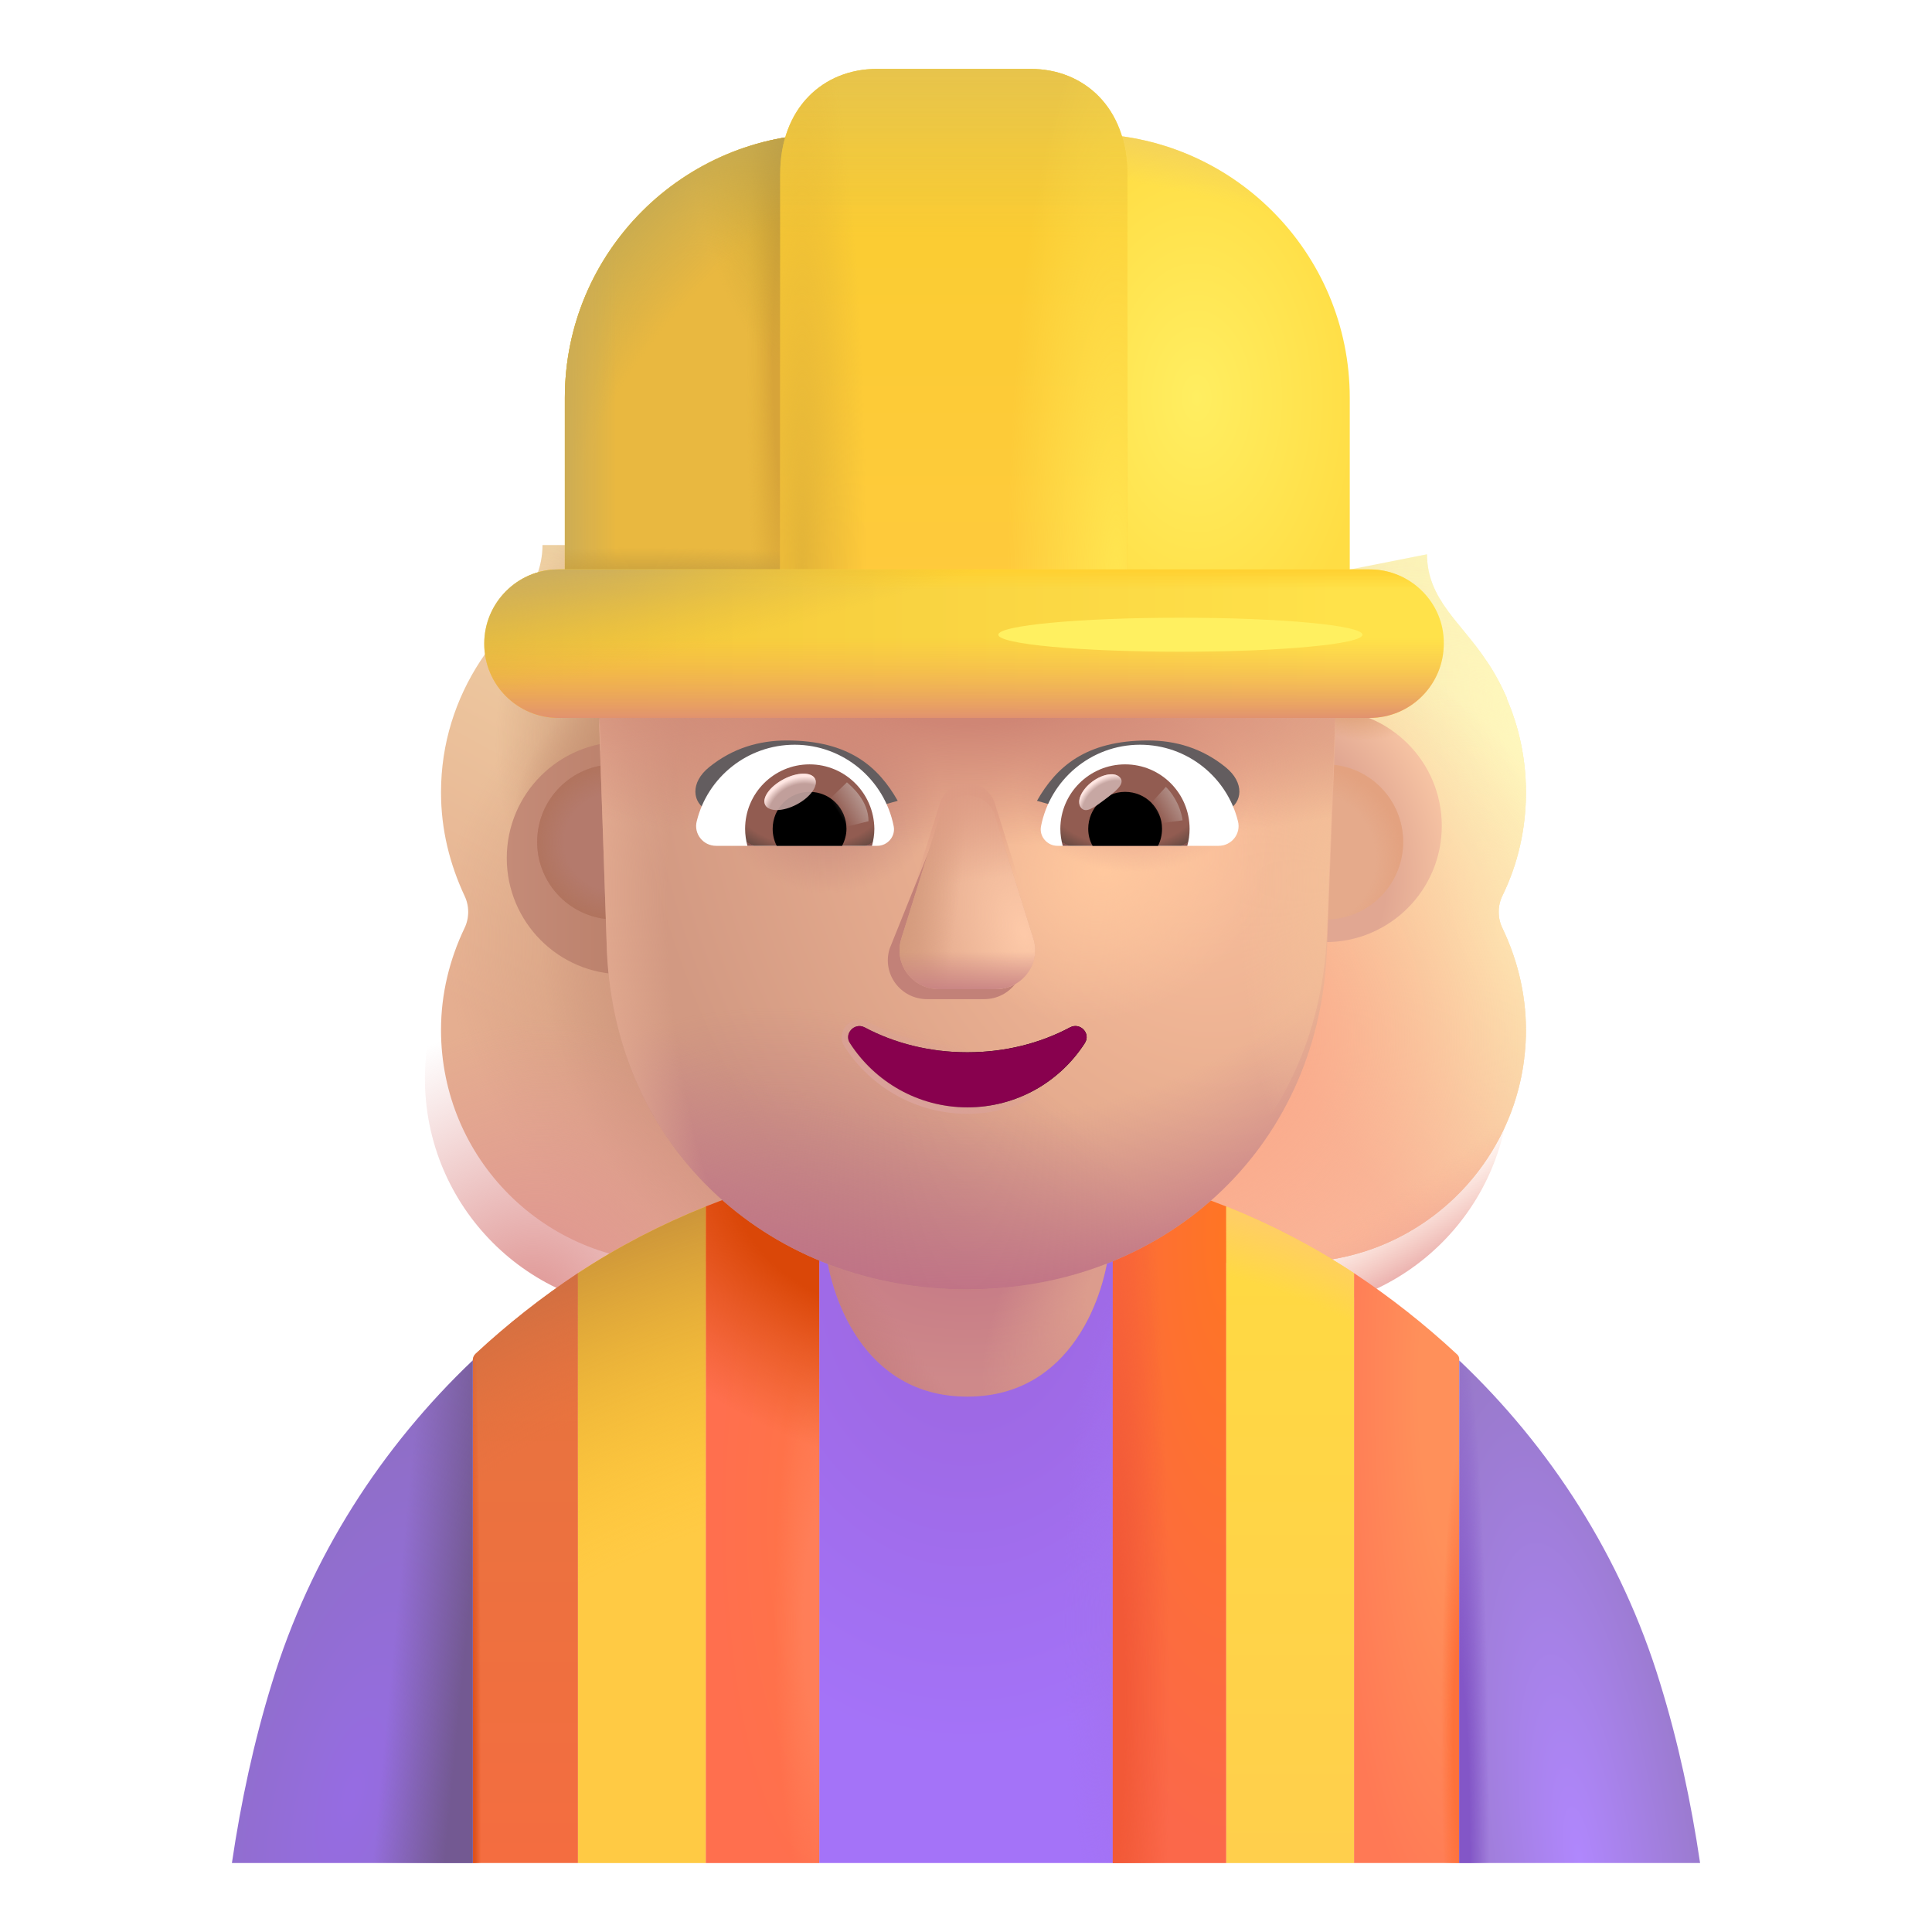 <svg viewBox="1 1 30 30" xmlns="http://www.w3.org/2000/svg">
<g filter="url(#filter0_i_4002_2958)">
<path fill-rule="evenodd" clip-rule="evenodd" d="M24.081 15.655C24.32 15.167 24.445 14.622 24.445 14.054C24.445 13.53 24.337 13.038 24.143 12.59H24.149C24.059 12.387 23.958 12.195 23.834 12.014L23.831 12.011C23.445 11.42 22.909 11.06 22.909 10.357L21.39 10.657C21.39 8.613 21.584 6.312 19.54 6.312C19.336 6.312 19.143 6.221 19.029 6.051C18.36 5.12 17.258 4.507 16.021 4.507C14.784 4.507 13.682 5.12 13.013 6.051C12.899 6.21 12.706 6.312 12.502 6.312C12.47 6.312 12.438 6.312 12.406 6.313C10.407 6.364 10.305 8.202 10.305 10.214H9.174C9.174 10.918 8.596 11.42 8.211 12.011L8.208 12.015C7.824 12.604 7.598 13.295 7.598 14.054C7.598 14.633 7.734 15.167 7.961 15.655C8.04 15.814 8.04 16.007 7.961 16.166C7.734 16.642 7.598 17.176 7.598 17.744C7.598 19.742 9.21 21.354 11.208 21.354H20.834C22.832 21.354 24.445 19.742 24.445 17.744C24.445 17.176 24.308 16.642 24.081 16.166C24.002 16.007 24.002 15.814 24.081 15.655ZM10.328 12.657H10.314L11.659 15.299C11.797 18.443 13.024 15.299 16.021 15.299C19.018 15.299 20.325 18.799 20.463 15.655L21.737 12.068C21.677 10.672 20.665 10.574 20.463 10.574H16.851C15.424 10.574 14.078 9.876 13.273 8.697C13.135 8.502 12.847 8.537 12.755 8.754L12.663 8.972C12.41 9.601 11.927 10.082 11.329 10.357C11.312 10.362 11.292 10.371 11.271 10.379C11.251 10.388 11.231 10.397 11.214 10.402C10.949 10.54 10.328 10.952 10.305 12.016L10.317 12.36L10.328 12.657Z" fill="url(#paint0_linear_4002_2958)"/>
<path fill-rule="evenodd" clip-rule="evenodd" d="M24.081 15.655C24.32 15.167 24.445 14.622 24.445 14.054C24.445 13.53 24.337 13.038 24.143 12.59H24.149C24.059 12.387 23.958 12.195 23.834 12.014L23.831 12.011C23.445 11.42 22.909 11.06 22.909 10.357L21.39 10.657C21.39 8.613 21.584 6.312 19.54 6.312C19.336 6.312 19.143 6.221 19.029 6.051C18.36 5.12 17.258 4.507 16.021 4.507C14.784 4.507 13.682 5.12 13.013 6.051C12.899 6.21 12.706 6.312 12.502 6.312C12.47 6.312 12.438 6.312 12.406 6.313C10.407 6.364 10.305 8.202 10.305 10.214H9.174C9.174 10.918 8.596 11.42 8.211 12.011L8.208 12.015C7.824 12.604 7.598 13.295 7.598 14.054C7.598 14.633 7.734 15.167 7.961 15.655C8.04 15.814 8.04 16.007 7.961 16.166C7.734 16.642 7.598 17.176 7.598 17.744C7.598 19.742 9.21 21.354 11.208 21.354H20.834C22.832 21.354 24.445 19.742 24.445 17.744C24.445 17.176 24.308 16.642 24.081 16.166C24.002 16.007 24.002 15.814 24.081 15.655ZM10.328 12.657H10.314L11.659 15.299C11.797 18.443 13.024 15.299 16.021 15.299C19.018 15.299 20.325 18.799 20.463 15.655L21.737 12.068C21.677 10.672 20.665 10.574 20.463 10.574H16.851C15.424 10.574 14.078 9.876 13.273 8.697C13.135 8.502 12.847 8.537 12.755 8.754L12.663 8.972C12.41 9.601 11.927 10.082 11.329 10.357C11.312 10.362 11.292 10.371 11.271 10.379C11.251 10.388 11.231 10.397 11.214 10.402C10.949 10.54 10.328 10.952 10.305 12.016L10.317 12.36L10.328 12.657Z" fill="url(#paint1_radial_4002_2958)"/>
<path fill-rule="evenodd" clip-rule="evenodd" d="M24.081 15.655C24.32 15.167 24.445 14.622 24.445 14.054C24.445 13.53 24.337 13.038 24.143 12.59H24.149C24.059 12.387 23.958 12.195 23.834 12.014L23.831 12.011C23.445 11.42 22.909 11.06 22.909 10.357L21.39 10.657C21.39 8.613 21.584 6.312 19.54 6.312C19.336 6.312 19.143 6.221 19.029 6.051C18.36 5.12 17.258 4.507 16.021 4.507C14.784 4.507 13.682 5.12 13.013 6.051C12.899 6.21 12.706 6.312 12.502 6.312C12.47 6.312 12.438 6.312 12.406 6.313C10.407 6.364 10.305 8.202 10.305 10.214H9.174C9.174 10.918 8.596 11.42 8.211 12.011L8.208 12.015C7.824 12.604 7.598 13.295 7.598 14.054C7.598 14.633 7.734 15.167 7.961 15.655C8.04 15.814 8.04 16.007 7.961 16.166C7.734 16.642 7.598 17.176 7.598 17.744C7.598 19.742 9.21 21.354 11.208 21.354H20.834C22.832 21.354 24.445 19.742 24.445 17.744C24.445 17.176 24.308 16.642 24.081 16.166C24.002 16.007 24.002 15.814 24.081 15.655ZM10.328 12.657H10.314L11.659 15.299C11.797 18.443 13.024 15.299 16.021 15.299C19.018 15.299 20.325 18.799 20.463 15.655L21.737 12.068C21.677 10.672 20.665 10.574 20.463 10.574H16.851C15.424 10.574 14.078 9.876 13.273 8.697C13.135 8.502 12.847 8.537 12.755 8.754L12.663 8.972C12.41 9.601 11.927 10.082 11.329 10.357C11.312 10.362 11.292 10.371 11.271 10.379C11.251 10.388 11.231 10.397 11.214 10.402C10.949 10.54 10.328 10.952 10.305 12.016L10.317 12.36L10.328 12.657Z" fill="url(#paint2_radial_4002_2958)"/>
<path fill-rule="evenodd" clip-rule="evenodd" d="M24.081 15.655C24.32 15.167 24.445 14.622 24.445 14.054C24.445 13.53 24.337 13.038 24.143 12.59H24.149C24.059 12.387 23.958 12.195 23.834 12.014L23.831 12.011C23.445 11.42 22.909 11.06 22.909 10.357L21.39 10.657C21.39 8.613 21.584 6.312 19.54 6.312C19.336 6.312 19.143 6.221 19.029 6.051C18.36 5.12 17.258 4.507 16.021 4.507C14.784 4.507 13.682 5.12 13.013 6.051C12.899 6.21 12.706 6.312 12.502 6.312C12.47 6.312 12.438 6.312 12.406 6.313C10.407 6.364 10.305 8.202 10.305 10.214H9.174C9.174 10.918 8.596 11.42 8.211 12.011L8.208 12.015C7.824 12.604 7.598 13.295 7.598 14.054C7.598 14.633 7.734 15.167 7.961 15.655C8.04 15.814 8.04 16.007 7.961 16.166C7.734 16.642 7.598 17.176 7.598 17.744C7.598 19.742 9.21 21.354 11.208 21.354H20.834C22.832 21.354 24.445 19.742 24.445 17.744C24.445 17.176 24.308 16.642 24.081 16.166C24.002 16.007 24.002 15.814 24.081 15.655ZM10.328 12.657H10.314L11.659 15.299C11.797 18.443 13.024 15.299 16.021 15.299C19.018 15.299 20.325 18.799 20.463 15.655L21.737 12.068C21.677 10.672 20.665 10.574 20.463 10.574H16.851C15.424 10.574 14.078 9.876 13.273 8.697C13.135 8.502 12.847 8.537 12.755 8.754L12.663 8.972C12.41 9.601 11.927 10.082 11.329 10.357C11.312 10.362 11.292 10.371 11.271 10.379C11.251 10.388 11.231 10.397 11.214 10.402C10.949 10.54 10.328 10.952 10.305 12.016L10.317 12.36L10.328 12.657Z" fill="url(#paint3_radial_4002_2958)"/>
<path fill-rule="evenodd" clip-rule="evenodd" d="M24.081 15.655C24.32 15.167 24.445 14.622 24.445 14.054C24.445 13.53 24.337 13.038 24.143 12.59H24.149C24.059 12.387 23.958 12.195 23.834 12.014L23.831 12.011C23.445 11.42 22.909 11.06 22.909 10.357L21.39 10.657C21.39 8.613 21.584 6.312 19.54 6.312C19.336 6.312 19.143 6.221 19.029 6.051C18.36 5.12 17.258 4.507 16.021 4.507C14.784 4.507 13.682 5.12 13.013 6.051C12.899 6.21 12.706 6.312 12.502 6.312C12.47 6.312 12.438 6.312 12.406 6.313C10.407 6.364 10.305 8.202 10.305 10.214H9.174C9.174 10.918 8.596 11.42 8.211 12.011L8.208 12.015C7.824 12.604 7.598 13.295 7.598 14.054C7.598 14.633 7.734 15.167 7.961 15.655C8.04 15.814 8.04 16.007 7.961 16.166C7.734 16.642 7.598 17.176 7.598 17.744C7.598 19.742 9.21 21.354 11.208 21.354H20.834C22.832 21.354 24.445 19.742 24.445 17.744C24.445 17.176 24.308 16.642 24.081 16.166C24.002 16.007 24.002 15.814 24.081 15.655ZM10.328 12.657H10.314L11.659 15.299C11.797 18.443 13.024 15.299 16.021 15.299C19.018 15.299 20.325 18.799 20.463 15.655L21.737 12.068C21.677 10.672 20.665 10.574 20.463 10.574H16.851C15.424 10.574 14.078 9.876 13.273 8.697C13.135 8.502 12.847 8.537 12.755 8.754L12.663 8.972C12.41 9.601 11.927 10.082 11.329 10.357C11.312 10.362 11.292 10.371 11.271 10.379C11.251 10.388 11.231 10.397 11.214 10.402C10.949 10.54 10.328 10.952 10.305 12.016L10.317 12.36L10.328 12.657Z" fill="url(#paint4_radial_4002_2958)"/>
<path fill-rule="evenodd" clip-rule="evenodd" d="M24.081 15.655C24.32 15.167 24.445 14.622 24.445 14.054C24.445 13.53 24.337 13.038 24.143 12.59H24.149C24.059 12.387 23.958 12.195 23.834 12.014L23.831 12.011C23.445 11.42 22.909 11.06 22.909 10.357L21.39 10.657C21.39 8.613 21.584 6.312 19.54 6.312C19.336 6.312 19.143 6.221 19.029 6.051C18.36 5.12 17.258 4.507 16.021 4.507C14.784 4.507 13.682 5.12 13.013 6.051C12.899 6.21 12.706 6.312 12.502 6.312C12.47 6.312 12.438 6.312 12.406 6.313C10.407 6.364 10.305 8.202 10.305 10.214H9.174C9.174 10.918 8.596 11.42 8.211 12.011L8.208 12.015C7.824 12.604 7.598 13.295 7.598 14.054C7.598 14.633 7.734 15.167 7.961 15.655C8.04 15.814 8.04 16.007 7.961 16.166C7.734 16.642 7.598 17.176 7.598 17.744C7.598 19.742 9.21 21.354 11.208 21.354H20.834C22.832 21.354 24.445 19.742 24.445 17.744C24.445 17.176 24.308 16.642 24.081 16.166C24.002 16.007 24.002 15.814 24.081 15.655ZM10.328 12.657H10.314L11.659 15.299C11.797 18.443 13.024 15.299 16.021 15.299C19.018 15.299 20.325 18.799 20.463 15.655L21.737 12.068C21.677 10.672 20.665 10.574 20.463 10.574H16.851C15.424 10.574 14.078 9.876 13.273 8.697C13.135 8.502 12.847 8.537 12.755 8.754L12.663 8.972C12.41 9.601 11.927 10.082 11.329 10.357C11.312 10.362 11.292 10.371 11.271 10.379C11.251 10.388 11.231 10.397 11.214 10.402C10.949 10.54 10.328 10.952 10.305 12.016L10.317 12.36L10.328 12.657Z" fill="url(#paint5_radial_4002_2958)"/>
<path fill-rule="evenodd" clip-rule="evenodd" d="M24.081 15.655C24.32 15.167 24.445 14.622 24.445 14.054C24.445 13.53 24.337 13.038 24.143 12.59H24.149C24.059 12.387 23.958 12.195 23.834 12.014L23.831 12.011C23.445 11.42 22.909 11.06 22.909 10.357L21.39 10.657C21.39 8.613 21.584 6.312 19.54 6.312C19.336 6.312 19.143 6.221 19.029 6.051C18.36 5.12 17.258 4.507 16.021 4.507C14.784 4.507 13.682 5.12 13.013 6.051C12.899 6.21 12.706 6.312 12.502 6.312C12.47 6.312 12.438 6.312 12.406 6.313C10.407 6.364 10.305 8.202 10.305 10.214H9.174C9.174 10.918 8.596 11.42 8.211 12.011L8.208 12.015C7.824 12.604 7.598 13.295 7.598 14.054C7.598 14.633 7.734 15.167 7.961 15.655C8.04 15.814 8.04 16.007 7.961 16.166C7.734 16.642 7.598 17.176 7.598 17.744C7.598 19.742 9.21 21.354 11.208 21.354H20.834C22.832 21.354 24.445 19.742 24.445 17.744C24.445 17.176 24.308 16.642 24.081 16.166C24.002 16.007 24.002 15.814 24.081 15.655ZM10.328 12.657H10.314L11.659 15.299C11.797 18.443 13.024 15.299 16.021 15.299C19.018 15.299 20.325 18.799 20.463 15.655L21.737 12.068C21.677 10.672 20.665 10.574 20.463 10.574H16.851C15.424 10.574 14.078 9.876 13.273 8.697C13.135 8.502 12.847 8.537 12.755 8.754L12.663 8.972C12.41 9.601 11.927 10.082 11.329 10.357C11.312 10.362 11.292 10.371 11.271 10.379C11.251 10.388 11.231 10.397 11.214 10.402C10.949 10.54 10.328 10.952 10.305 12.016L10.317 12.36L10.328 12.657Z" fill="url(#paint6_radial_4002_2958)"/>
<path fill-rule="evenodd" clip-rule="evenodd" d="M24.081 15.655C24.32 15.167 24.445 14.622 24.445 14.054C24.445 13.53 24.337 13.038 24.143 12.59H24.149C24.059 12.387 23.958 12.195 23.834 12.014L23.831 12.011C23.445 11.42 22.909 11.06 22.909 10.357L21.39 10.657C21.39 8.613 21.584 6.312 19.54 6.312C19.336 6.312 19.143 6.221 19.029 6.051C18.36 5.12 17.258 4.507 16.021 4.507C14.784 4.507 13.682 5.12 13.013 6.051C12.899 6.21 12.706 6.312 12.502 6.312C12.47 6.312 12.438 6.312 12.406 6.313C10.407 6.364 10.305 8.202 10.305 10.214H9.174C9.174 10.918 8.596 11.42 8.211 12.011L8.208 12.015C7.824 12.604 7.598 13.295 7.598 14.054C7.598 14.633 7.734 15.167 7.961 15.655C8.04 15.814 8.04 16.007 7.961 16.166C7.734 16.642 7.598 17.176 7.598 17.744C7.598 19.742 9.21 21.354 11.208 21.354H20.834C22.832 21.354 24.445 19.742 24.445 17.744C24.445 17.176 24.308 16.642 24.081 16.166C24.002 16.007 24.002 15.814 24.081 15.655ZM10.328 12.657H10.314L11.659 15.299C11.797 18.443 13.024 15.299 16.021 15.299C19.018 15.299 20.325 18.799 20.463 15.655L21.737 12.068C21.677 10.672 20.665 10.574 20.463 10.574H16.851C15.424 10.574 14.078 9.876 13.273 8.697C13.135 8.502 12.847 8.537 12.755 8.754L12.663 8.972C12.41 9.601 11.927 10.082 11.329 10.357C11.312 10.362 11.292 10.371 11.271 10.379C11.251 10.388 11.231 10.397 11.214 10.402C10.949 10.54 10.328 10.952 10.305 12.016L10.317 12.36L10.328 12.657Z" fill="url(#paint7_radial_4002_2958)"/>
<path fill-rule="evenodd" clip-rule="evenodd" d="M24.081 15.655C24.32 15.167 24.445 14.622 24.445 14.054C24.445 13.53 24.337 13.038 24.143 12.59H24.149C24.059 12.387 23.958 12.195 23.834 12.014L23.831 12.011C23.445 11.42 22.909 11.06 22.909 10.357L21.39 10.657C21.39 8.613 21.584 6.312 19.54 6.312C19.336 6.312 19.143 6.221 19.029 6.051C18.36 5.12 17.258 4.507 16.021 4.507C14.784 4.507 13.682 5.12 13.013 6.051C12.899 6.21 12.706 6.312 12.502 6.312C12.47 6.312 12.438 6.312 12.406 6.313C10.407 6.364 10.305 8.202 10.305 10.214H9.174C9.174 10.918 8.596 11.42 8.211 12.011L8.208 12.015C7.824 12.604 7.598 13.295 7.598 14.054C7.598 14.633 7.734 15.167 7.961 15.655C8.04 15.814 8.04 16.007 7.961 16.166C7.734 16.642 7.598 17.176 7.598 17.744C7.598 19.742 9.21 21.354 11.208 21.354H20.834C22.832 21.354 24.445 19.742 24.445 17.744C24.445 17.176 24.308 16.642 24.081 16.166C24.002 16.007 24.002 15.814 24.081 15.655ZM10.328 12.657H10.314L11.659 15.299C11.797 18.443 13.024 15.299 16.021 15.299C19.018 15.299 20.325 18.799 20.463 15.655L21.737 12.068C21.677 10.672 20.665 10.574 20.463 10.574H16.851C15.424 10.574 14.078 9.876 13.273 8.697C13.135 8.502 12.847 8.537 12.755 8.754L12.663 8.972C12.41 9.601 11.927 10.082 11.329 10.357C11.312 10.362 11.292 10.371 11.271 10.379C11.251 10.388 11.231 10.397 11.214 10.402C10.949 10.54 10.328 10.952 10.305 12.016L10.317 12.36L10.328 12.657Z" fill="url(#paint8_radial_4002_2958)"/>
<path fill-rule="evenodd" clip-rule="evenodd" d="M24.081 15.655C24.32 15.167 24.445 14.622 24.445 14.054C24.445 13.53 24.337 13.038 24.143 12.59H24.149C24.059 12.387 23.958 12.195 23.834 12.014L23.831 12.011C23.445 11.42 22.909 11.06 22.909 10.357L21.39 10.657C21.39 8.613 21.584 6.312 19.54 6.312C19.336 6.312 19.143 6.221 19.029 6.051C18.36 5.12 17.258 4.507 16.021 4.507C14.784 4.507 13.682 5.12 13.013 6.051C12.899 6.21 12.706 6.312 12.502 6.312C12.47 6.312 12.438 6.312 12.406 6.313C10.407 6.364 10.305 8.202 10.305 10.214H9.174C9.174 10.918 8.596 11.42 8.211 12.011L8.208 12.015C7.824 12.604 7.598 13.295 7.598 14.054C7.598 14.633 7.734 15.167 7.961 15.655C8.04 15.814 8.04 16.007 7.961 16.166C7.734 16.642 7.598 17.176 7.598 17.744C7.598 19.742 9.21 21.354 11.208 21.354H20.834C22.832 21.354 24.445 19.742 24.445 17.744C24.445 17.176 24.308 16.642 24.081 16.166C24.002 16.007 24.002 15.814 24.081 15.655ZM10.328 12.657H10.314L11.659 15.299C11.797 18.443 13.024 15.299 16.021 15.299C19.018 15.299 20.325 18.799 20.463 15.655L21.737 12.068C21.677 10.672 20.665 10.574 20.463 10.574H16.851C15.424 10.574 14.078 9.876 13.273 8.697C13.135 8.502 12.847 8.537 12.755 8.754L12.663 8.972C12.41 9.601 11.927 10.082 11.329 10.357C11.312 10.362 11.292 10.371 11.271 10.379C11.251 10.388 11.231 10.397 11.214 10.402C10.949 10.54 10.328 10.952 10.305 12.016L10.317 12.36L10.328 12.657Z" fill="url(#paint9_radial_4002_2958)"/>
<path fill-rule="evenodd" clip-rule="evenodd" d="M24.081 15.655C24.32 15.167 24.445 14.622 24.445 14.054C24.445 13.53 24.337 13.038 24.143 12.59H24.149C24.059 12.387 23.958 12.195 23.834 12.014L23.831 12.011C23.445 11.42 22.909 11.06 22.909 10.357L21.39 10.657C21.39 8.613 21.584 6.312 19.54 6.312C19.336 6.312 19.143 6.221 19.029 6.051C18.36 5.12 17.258 4.507 16.021 4.507C14.784 4.507 13.682 5.12 13.013 6.051C12.899 6.21 12.706 6.312 12.502 6.312C12.47 6.312 12.438 6.312 12.406 6.313C10.407 6.364 10.305 8.202 10.305 10.214H9.174C9.174 10.918 8.596 11.42 8.211 12.011L8.208 12.015C7.824 12.604 7.598 13.295 7.598 14.054C7.598 14.633 7.734 15.167 7.961 15.655C8.04 15.814 8.04 16.007 7.961 16.166C7.734 16.642 7.598 17.176 7.598 17.744C7.598 19.742 9.21 21.354 11.208 21.354H20.834C22.832 21.354 24.445 19.742 24.445 17.744C24.445 17.176 24.308 16.642 24.081 16.166C24.002 16.007 24.002 15.814 24.081 15.655ZM10.328 12.657H10.314L11.659 15.299C11.797 18.443 13.024 15.299 16.021 15.299C19.018 15.299 20.325 18.799 20.463 15.655L21.737 12.068C21.677 10.672 20.665 10.574 20.463 10.574H16.851C15.424 10.574 14.078 9.876 13.273 8.697C13.135 8.502 12.847 8.537 12.755 8.754L12.663 8.972C12.41 9.601 11.927 10.082 11.329 10.357C11.312 10.362 11.292 10.371 11.271 10.379C11.251 10.388 11.231 10.397 11.214 10.402C10.949 10.54 10.328 10.952 10.305 12.016L10.317 12.36L10.328 12.657Z" fill="url(#paint10_radial_4002_2958)"/>
</g>
<path fill-rule="evenodd" clip-rule="evenodd" d="M24.081 15.655C24.32 15.167 24.445 14.622 24.445 14.054C24.445 13.53 24.337 13.038 24.143 12.59H24.149C24.059 12.387 23.958 12.195 23.834 12.014L23.831 12.011C23.445 11.42 22.909 11.06 22.909 10.357L21.39 10.657C21.39 8.613 21.584 6.312 19.54 6.312C19.336 6.312 19.143 6.221 19.029 6.051C18.36 5.12 17.258 4.507 16.021 4.507C14.784 4.507 13.682 5.12 13.013 6.051C12.899 6.21 12.706 6.312 12.502 6.312C12.47 6.312 12.438 6.312 12.406 6.313C10.407 6.364 10.305 8.202 10.305 10.214H9.174C9.174 10.918 8.596 11.42 8.211 12.011L8.208 12.015C7.824 12.604 7.598 13.295 7.598 14.054C7.598 14.633 7.734 15.167 7.961 15.655C8.04 15.814 8.04 16.007 7.961 16.166C7.734 16.642 7.598 17.176 7.598 17.744C7.598 19.742 9.21 21.354 11.208 21.354H20.834C22.832 21.354 24.445 19.742 24.445 17.744C24.445 17.176 24.308 16.642 24.081 16.166C24.002 16.007 24.002 15.814 24.081 15.655ZM10.328 12.657H10.314L11.659 15.299C11.797 18.443 13.024 15.299 16.021 15.299C19.018 15.299 20.325 18.799 20.463 15.655L21.737 12.068C21.677 10.672 20.665 10.574 20.463 10.574H16.851C15.424 10.574 14.078 9.876 13.273 8.697C13.135 8.502 12.847 8.537 12.755 8.754L12.663 8.972C12.41 9.601 11.927 10.082 11.329 10.357C11.312 10.362 11.292 10.371 11.271 10.379C11.251 10.388 11.231 10.397 11.214 10.402C10.949 10.54 10.328 10.952 10.305 12.016L10.317 12.36L10.328 12.657Z" fill="url(#paint11_radial_4002_2958)"/>
<path fill-rule="evenodd" clip-rule="evenodd" d="M24.081 15.655C24.32 15.167 24.445 14.622 24.445 14.054C24.445 13.53 24.337 13.038 24.143 12.59H24.149C24.059 12.387 23.958 12.195 23.834 12.014L23.831 12.011C23.445 11.42 22.909 11.06 22.909 10.357L21.39 10.657C21.39 8.613 21.584 6.312 19.54 6.312C19.336 6.312 19.143 6.221 19.029 6.051C18.36 5.12 17.258 4.507 16.021 4.507C14.784 4.507 13.682 5.12 13.013 6.051C12.899 6.21 12.706 6.312 12.502 6.312C12.47 6.312 12.438 6.312 12.406 6.313C10.407 6.364 10.305 8.202 10.305 10.214H9.174C9.174 10.918 8.596 11.42 8.211 12.011L8.208 12.015C7.824 12.604 7.598 13.295 7.598 14.054C7.598 14.633 7.734 15.167 7.961 15.655C8.04 15.814 8.04 16.007 7.961 16.166C7.734 16.642 7.598 17.176 7.598 17.744C7.598 19.742 9.21 21.354 11.208 21.354H20.834C22.832 21.354 24.445 19.742 24.445 17.744C24.445 17.176 24.308 16.642 24.081 16.166C24.002 16.007 24.002 15.814 24.081 15.655ZM10.328 12.657H10.314L11.659 15.299C11.797 18.443 13.024 15.299 16.021 15.299C19.018 15.299 20.325 18.799 20.463 15.655L21.737 12.068C21.677 10.672 20.665 10.574 20.463 10.574H16.851C15.424 10.574 14.078 9.876 13.273 8.697C13.135 8.502 12.847 8.537 12.755 8.754L12.663 8.972C12.41 9.601 11.927 10.082 11.329 10.357C11.312 10.362 11.292 10.371 11.271 10.379C11.251 10.388 11.231 10.397 11.214 10.402C10.949 10.54 10.328 10.952 10.305 12.016L10.317 12.36L10.328 12.657Z" fill="url(#paint12_radial_4002_2958)"/>
<path d="M16.021 19.319C15.241 19.319 14.471 19.399 13.721 19.549V29.929H18.301V19.549C17.561 19.399 16.801 19.319 16.021 19.319Z" fill="url(#paint13_radial_4002_2958)"/>
<path d="M16.021 19.319C15.241 19.319 14.471 19.399 13.721 19.549V29.929H18.301V19.549C17.561 19.399 16.801 19.319 16.021 19.319Z" fill="url(#paint14_radial_4002_2958)"/>
<path d="M13.721 19.198C13.113 19.332 12.525 19.508 11.958 19.735V29.93H13.721V19.198Z" fill="url(#paint15_radial_4002_2958)"/>
<path d="M13.721 19.198C13.113 19.332 12.525 19.508 11.958 19.735V29.93H13.721V19.198Z" fill="url(#paint16_radial_4002_2958)"/>
<path d="M13.721 19.198C13.113 19.332 12.525 19.508 11.958 19.735V29.93H13.721V19.198Z" fill="url(#paint17_radial_4002_2958)"/>
<path d="M18.279 19.198C18.887 19.332 19.474 19.508 20.042 19.735V29.93H18.279V19.198Z" fill="url(#paint18_radial_4002_2958)"/>
<path d="M18.279 19.198C18.887 19.332 19.474 19.508 20.042 19.735V29.93H18.279V19.198Z" fill="url(#paint19_radial_4002_2958)"/>
<path d="M8.389 22.017C8.358 22.045 8.341 22.085 8.341 22.127V29.929H9.975V20.769C9.415 21.14 8.883 21.559 8.389 22.017Z" fill="url(#paint20_linear_4002_2958)"/>
<path d="M8.389 22.017C8.358 22.045 8.341 22.085 8.341 22.127V29.929H9.975V20.769C9.415 21.14 8.883 21.559 8.389 22.017Z" fill="url(#paint21_radial_4002_2958)"/>
<path d="M8.389 22.017C8.358 22.045 8.341 22.085 8.341 22.127V29.929H9.975V20.769C9.415 21.14 8.883 21.559 8.389 22.017Z" fill="url(#paint22_radial_4002_2958)"/>
<path d="M23.627 22.032C23.648 22.051 23.659 22.077 23.659 22.105V29.929H22.025V20.769C22.591 21.144 23.128 21.568 23.627 22.032Z" fill="url(#paint23_radial_4002_2958)"/>
<path d="M23.627 22.032C23.648 22.051 23.659 22.077 23.659 22.105V29.929H22.025V20.769C22.591 21.144 23.128 21.568 23.627 22.032Z" fill="url(#paint24_radial_4002_2958)"/>
<path d="M9.975 20.769V29.93H11.958V19.735C11.26 20.015 10.603 20.356 9.975 20.769Z" fill="#FFCA44"/>
<path d="M9.975 20.769V29.93H11.958V19.735C11.26 20.015 10.603 20.356 9.975 20.769Z" fill="url(#paint25_radial_4002_2958)"/>
<path d="M22.025 20.769V29.93H20.042V19.735C20.74 20.015 21.397 20.356 22.025 20.769Z" fill="url(#paint26_linear_4002_2958)"/>
<path d="M22.025 20.769V29.93H20.042V19.735C20.74 20.015 21.397 20.356 22.025 20.769Z" fill="url(#paint27_radial_4002_2958)"/>
<path d="M4.601 29.929C4.741 28.983 4.941 28.048 5.22 27.143C5.82 25.169 6.932 23.461 8.341 22.125V29.929H4.601Z" fill="url(#paint28_radial_4002_2958)"/>
<path d="M4.601 29.929C4.741 28.983 4.941 28.048 5.22 27.143C5.82 25.169 6.932 23.461 8.341 22.125V29.929H4.601Z" fill="url(#paint29_linear_4002_2958)"/>
<path d="M27.399 29.929C27.259 28.983 27.059 28.048 26.78 27.143C26.18 25.169 25.068 23.461 23.659 22.125V29.929H27.399Z" fill="url(#paint30_radial_4002_2958)"/>
<path d="M27.399 29.929C27.259 28.983 27.059 28.048 26.78 27.143C26.18 25.169 25.068 23.461 23.659 22.125V29.929H27.399Z" fill="url(#paint31_radial_4002_2958)"/>
<path d="M13.81 20.295C13.87 21.093 14.395 22.687 16.021 22.687C17.647 22.687 18.172 21.093 18.232 20.295H13.81Z" fill="url(#paint32_radial_4002_2958)"/>
<path d="M13.81 20.295C13.87 21.093 14.395 22.687 16.021 22.687C17.647 22.687 18.172 21.093 18.232 20.295H13.81Z" fill="url(#paint33_radial_4002_2958)"/>
<path d="M13.81 20.295C13.87 21.093 14.395 22.687 16.021 22.687C17.647 22.687 18.172 21.093 18.232 20.295H13.81Z" fill="url(#paint34_radial_4002_2958)"/>
<path d="M16.419 19.628C16.7 19.64 16.991 19.662 17.283 19.684C16.991 19.662 16.711 19.64 16.419 19.628Z" fill="url(#paint35_linear_4002_2958)"/>
<path d="M16.049 19.628C16.038 19.628 16.027 19.628 16.004 19.628C16.116 19.628 16.217 19.628 16.329 19.64C16.24 19.628 16.139 19.628 16.049 19.628Z" fill="url(#paint36_linear_4002_2958)"/>
<g filter="url(#filter1_i_4002_2958)">
<path d="M10.524 15.879C11.521 15.879 12.329 15.07 12.329 14.074C12.329 13.077 11.521 12.269 10.524 12.269C9.527 12.269 8.719 13.077 8.719 14.074C8.719 15.07 9.527 15.879 10.524 15.879Z" fill="url(#paint37_linear_4002_2958)"/>
</g>
<g filter="url(#filter2_i_4002_2958)">
<path d="M21.583 15.879C22.58 15.879 23.388 15.07 23.388 14.074C23.388 13.077 22.58 12.269 21.583 12.269C20.586 12.269 19.778 13.077 19.778 14.074C19.778 15.07 20.586 15.879 21.583 15.879Z" fill="url(#paint38_radial_4002_2958)"/>
<path d="M21.583 15.879C22.58 15.879 23.388 15.07 23.388 14.074C23.388 13.077 22.58 12.269 21.583 12.269C20.586 12.269 19.778 13.077 19.778 14.074C19.778 15.07 20.586 15.879 21.583 15.879Z" fill="url(#paint39_radial_4002_2958)"/>
</g>
<g filter="url(#filter3_f_4002_2958)">
<path d="M21.583 15.278C22.249 15.278 22.788 14.739 22.788 14.074C22.788 13.408 22.249 12.869 21.583 12.869C20.918 12.869 20.378 13.408 20.378 14.074C20.378 14.739 20.918 15.278 21.583 15.278Z" fill="#E5AA8B"/>
<path d="M21.583 15.278C22.249 15.278 22.788 14.739 22.788 14.074C22.788 13.408 22.249 12.869 21.583 12.869C20.918 12.869 20.378 13.408 20.378 14.074C20.378 14.739 20.918 15.278 21.583 15.278Z" fill="url(#paint40_radial_4002_2958)"/>
</g>
<g filter="url(#filter4_f_4002_2958)">
<path d="M10.545 15.278C11.211 15.278 11.75 14.739 11.75 14.074C11.75 13.408 11.211 12.869 10.545 12.869C9.88 12.869 9.341 13.408 9.341 14.074C9.341 14.739 9.88 15.278 10.545 15.278Z" fill="#B47A6C"/>
<path d="M10.545 15.278C11.211 15.278 11.75 14.739 11.75 14.074C11.75 13.408 11.211 12.869 10.545 12.869C9.88 12.869 9.341 13.408 9.341 14.074C9.341 14.739 9.88 15.278 10.545 15.278Z" fill="url(#paint41_radial_4002_2958)"/>
</g>
<g filter="url(#filter5_i_4002_2958)">
<path d="M10.317 12.36L10.305 12.016C10.328 10.952 10.949 10.54 11.214 10.402C11.231 10.397 11.251 10.388 11.271 10.38C11.292 10.371 11.312 10.362 11.329 10.357C11.927 10.082 12.41 9.601 12.664 8.972L12.755 8.754C12.848 8.537 13.135 8.503 13.273 8.697C14.078 9.876 15.424 10.574 16.851 10.574H20.463C20.665 10.574 21.677 10.672 21.737 12.069L21.604 15.516C21.466 18.66 19.011 20.771 16.014 20.771C13.017 20.771 10.562 18.66 10.424 15.516L10.317 12.36Z" fill="url(#paint42_radial_4002_2958)"/>
<path d="M10.317 12.36L10.305 12.016C10.328 10.952 10.949 10.54 11.214 10.402C11.231 10.397 11.251 10.388 11.271 10.38C11.292 10.371 11.312 10.362 11.329 10.357C11.927 10.082 12.41 9.601 12.664 8.972L12.755 8.754C12.848 8.537 13.135 8.503 13.273 8.697C14.078 9.876 15.424 10.574 16.851 10.574H20.463C20.665 10.574 21.677 10.672 21.737 12.069L21.604 15.516C21.466 18.66 19.011 20.771 16.014 20.771C13.017 20.771 10.562 18.66 10.424 15.516L10.317 12.36Z" fill="url(#paint43_radial_4002_2958)"/>
<path d="M10.317 12.36L10.305 12.016C10.328 10.952 10.949 10.54 11.214 10.402C11.231 10.397 11.251 10.388 11.271 10.38C11.292 10.371 11.312 10.362 11.329 10.357C11.927 10.082 12.41 9.601 12.664 8.972L12.755 8.754C12.848 8.537 13.135 8.503 13.273 8.697C14.078 9.876 15.424 10.574 16.851 10.574H20.463C20.665 10.574 21.677 10.672 21.737 12.069L21.604 15.516C21.466 18.66 19.011 20.771 16.014 20.771C13.017 20.771 10.562 18.66 10.424 15.516L10.317 12.36Z" fill="url(#paint44_radial_4002_2958)"/>
<path d="M10.317 12.36L10.305 12.016C10.328 10.952 10.949 10.54 11.214 10.402C11.231 10.397 11.251 10.388 11.271 10.38C11.292 10.371 11.312 10.362 11.329 10.357C11.927 10.082 12.41 9.601 12.664 8.972L12.755 8.754C12.848 8.537 13.135 8.503 13.273 8.697C14.078 9.876 15.424 10.574 16.851 10.574H20.463C20.665 10.574 21.677 10.672 21.737 12.069L21.604 15.516C21.466 18.66 19.011 20.771 16.014 20.771C13.017 20.771 10.562 18.66 10.424 15.516L10.317 12.36Z" fill="url(#paint45_radial_4002_2958)"/>
<path d="M10.317 12.36L10.305 12.016C10.328 10.952 10.949 10.54 11.214 10.402C11.231 10.397 11.251 10.388 11.271 10.38C11.292 10.371 11.312 10.362 11.329 10.357C11.927 10.082 12.41 9.601 12.664 8.972L12.755 8.754C12.848 8.537 13.135 8.503 13.273 8.697C14.078 9.876 15.424 10.574 16.851 10.574H20.463C20.665 10.574 21.677 10.672 21.737 12.069L21.604 15.516C21.466 18.66 19.011 20.771 16.014 20.771C13.017 20.771 10.562 18.66 10.424 15.516L10.317 12.36Z" fill="url(#paint46_radial_4002_2958)"/>
<path d="M10.317 12.36L10.305 12.016C10.328 10.952 10.949 10.54 11.214 10.402C11.231 10.397 11.251 10.388 11.271 10.38C11.292 10.371 11.312 10.362 11.329 10.357C11.927 10.082 12.41 9.601 12.664 8.972L12.755 8.754C12.848 8.537 13.135 8.503 13.273 8.697C14.078 9.876 15.424 10.574 16.851 10.574H20.463C20.665 10.574 21.677 10.672 21.737 12.069L21.604 15.516C21.466 18.66 19.011 20.771 16.014 20.771C13.017 20.771 10.562 18.66 10.424 15.516L10.317 12.36Z" fill="url(#paint47_radial_4002_2958)"/>
<path d="M10.317 12.36L10.305 12.016C10.328 10.952 10.949 10.54 11.214 10.402C11.231 10.397 11.251 10.388 11.271 10.38C11.292 10.371 11.312 10.362 11.329 10.357C11.927 10.082 12.41 9.601 12.664 8.972L12.755 8.754C12.848 8.537 13.135 8.503 13.273 8.697C14.078 9.876 15.424 10.574 16.851 10.574H20.463C20.665 10.574 21.677 10.672 21.737 12.069L21.604 15.516C21.466 18.66 19.011 20.771 16.014 20.771C13.017 20.771 10.562 18.66 10.424 15.516L10.317 12.36Z" fill="url(#paint48_radial_4002_2958)"/>
</g>
<path d="M10.314 12.657H10.328L10.317 12.36L10.305 12.016C10.328 10.952 10.949 10.54 11.214 10.402C11.231 10.397 11.251 10.388 11.271 10.38C11.292 10.371 11.312 10.362 11.329 10.357C11.927 10.082 12.41 9.601 12.664 8.972L12.755 8.754C12.848 8.537 13.135 8.503 13.273 8.697C14.078 9.876 15.424 10.574 16.851 10.574H20.463C20.665 10.574 21.677 10.672 21.737 12.069L21.604 15.516C21.466 18.66 19.011 20.771 16.014 20.771C13.017 20.771 10.562 18.66 10.424 15.516L10.314 12.657Z" fill="url(#paint49_radial_4002_2958)"/>
<path d="M10.314 12.657H10.328L10.317 12.36L10.305 12.016C10.328 10.952 10.949 10.54 11.214 10.402C11.231 10.397 11.251 10.388 11.271 10.38C11.292 10.371 11.312 10.362 11.329 10.357C11.927 10.082 12.41 9.601 12.664 8.972L12.755 8.754C12.848 8.537 13.135 8.503 13.273 8.697C14.078 9.876 15.424 10.574 16.851 10.574H20.463C20.665 10.574 21.677 10.672 21.737 12.069L21.604 15.516C21.466 18.66 19.011 20.771 16.014 20.771C13.017 20.771 10.562 18.66 10.424 15.516L10.314 12.657Z" fill="url(#paint50_radial_4002_2958)"/>
<path d="M10.314 12.657H10.328L10.317 12.36L10.305 12.016C10.328 10.952 10.949 10.54 11.214 10.402C11.231 10.397 11.251 10.388 11.271 10.38C11.292 10.371 11.312 10.362 11.329 10.357C11.927 10.082 12.41 9.601 12.664 8.972L12.755 8.754C12.848 8.537 13.135 8.503 13.273 8.697C14.078 9.876 15.424 10.574 16.851 10.574H20.463C20.665 10.574 21.677 10.672 21.737 12.069L21.604 15.516C21.466 18.66 19.011 20.771 16.014 20.771C13.017 20.771 10.562 18.66 10.424 15.516L10.314 12.657Z" fill="url(#paint51_radial_4002_2958)"/>
<g filter="url(#filter6_f_4002_2958)">
<path d="M15.581 13.824L14.814 15.731C14.692 16.123 14.984 16.515 15.398 16.515H16.28C16.694 16.515 16.986 16.117 16.864 15.731L16.268 13.824C16.14 13.401 15.715 13.401 15.581 13.824Z" fill="#C28178"/>
</g>
<g filter="url(#filter7_f_4002_2958)">
<path d="M15.592 13.668L14.996 15.575C14.874 15.968 15.166 16.36 15.58 16.36H16.462C16.876 16.36 17.168 15.962 17.046 15.575L16.45 13.668C16.322 13.246 15.726 13.246 15.592 13.668Z" fill="#E2A88C"/>
<path d="M15.592 13.668L14.996 15.575C14.874 15.968 15.166 16.36 15.58 16.36H16.462C16.876 16.36 17.168 15.962 17.046 15.575L16.45 13.668C16.322 13.246 15.726 13.246 15.592 13.668Z" fill="url(#paint52_radial_4002_2958)"/>
<path d="M15.592 13.668L14.996 15.575C14.874 15.968 15.166 16.36 15.58 16.36H16.462C16.876 16.36 17.168 15.962 17.046 15.575L16.45 13.668C16.322 13.246 15.726 13.246 15.592 13.668Z" fill="url(#paint53_linear_4002_2958)"/>
<path d="M15.592 13.668L14.996 15.575C14.874 15.968 15.166 16.36 15.58 16.36H16.462C16.876 16.36 17.168 15.962 17.046 15.575L16.45 13.668C16.322 13.246 15.726 13.246 15.592 13.668Z" fill="url(#paint54_linear_4002_2958)"/>
</g>
<g filter="url(#filter8_f_4002_2958)">
<path d="M15.592 13.482L14.996 15.389C14.874 15.782 15.166 16.174 15.58 16.174H16.462C16.876 16.174 17.168 15.776 17.046 15.389L16.45 13.482C16.322 13.06 15.726 13.06 15.592 13.482Z" fill="url(#paint55_linear_4002_2958)"/>
</g>
<g filter="url(#filter9_f_4002_2958)">
<path d="M16.021 17.34C15.437 17.34 14.888 17.199 14.426 16.953C14.269 16.871 14.099 17.053 14.199 17.199C14.584 17.797 15.256 18.195 16.021 18.195C16.786 18.195 17.458 17.797 17.844 17.199C17.943 17.047 17.774 16.871 17.616 16.953C17.154 17.199 16.611 17.34 16.021 17.34Z" stroke="url(#paint56_linear_4002_2958)" stroke-width="0.2"/>
</g>
<path d="M16.021 17.34C15.437 17.34 14.888 17.199 14.426 16.953C14.269 16.871 14.099 17.053 14.199 17.199C14.584 17.797 15.256 18.195 16.021 18.195C16.786 18.195 17.458 17.797 17.844 17.199C17.943 17.047 17.774 16.871 17.616 16.953C17.154 17.199 16.611 17.34 16.021 17.34Z" fill="#88014E"/>
<g filter="url(#filter10_i_4002_2958)">
<path d="M17.302 13.435C17.6 12.912 18.053 12.498 19.027 12.498C19.453 12.498 19.865 12.616 20.23 12.912C20.532 13.155 20.492 13.467 20.258 13.584L19.634 13.94C18.903 13.704 18.095 13.672 17.302 13.435Z" fill="#635D5F"/>
</g>
<g filter="url(#filter11_i_4002_2958)">
<path d="M14.74 13.435C14.442 12.912 13.99 12.498 13.016 12.498C12.589 12.498 12.178 12.616 11.812 12.912C11.511 13.155 11.551 13.467 11.784 13.584L12.408 13.94C13.139 13.704 13.948 13.672 14.74 13.435Z" fill="#635D5F"/>
</g>
<path d="M18.703 12.564C19.436 12.564 20.055 13.069 20.223 13.752C20.273 13.947 20.123 14.134 19.923 14.134H17.42C17.261 14.134 17.133 13.988 17.165 13.829C17.306 13.11 17.939 12.564 18.703 12.564Z" fill="white"/>
<path d="M18.471 12.869C19.026 12.869 19.472 13.319 19.472 13.87C19.472 13.961 19.459 14.052 19.436 14.134H17.502C17.479 14.047 17.465 13.961 17.465 13.87C17.465 13.319 17.916 12.869 18.471 12.869Z" fill="url(#paint57_radial_4002_2958)"/>
<path d="M17.898 13.87C17.898 13.551 18.153 13.296 18.471 13.296C18.79 13.296 19.044 13.551 19.044 13.87C19.044 13.965 19.022 14.056 18.981 14.134H17.966C17.921 14.056 17.898 13.965 17.898 13.87Z" fill="black"/>
<g filter="url(#filter12_f_4002_2958)">
<path d="M18.398 13.081C18.469 13.176 18.32 13.292 18.15 13.419C17.981 13.546 17.855 13.635 17.784 13.539C17.712 13.444 17.792 13.264 17.961 13.137C18.131 13.011 18.326 12.985 18.398 13.081Z" fill="#C7A7A3"/>
<path d="M18.398 13.081C18.469 13.176 18.32 13.292 18.15 13.419C17.981 13.546 17.855 13.635 17.784 13.539C17.712 13.444 17.792 13.264 17.961 13.137C18.131 13.011 18.326 12.985 18.398 13.081Z" fill="url(#paint58_radial_4002_2958)"/>
</g>
<g filter="url(#filter13_f_4002_2958)">
<path d="M19.363 13.738C19.326 13.479 19.174 13.284 19.103 13.219L18.812 13.539L18.943 13.795L19.363 13.738Z" fill="url(#paint59_linear_4002_2958)"/>
</g>
<path d="M13.339 12.564C12.606 12.564 11.987 13.069 11.819 13.752C11.769 13.947 11.919 14.134 12.119 14.134H14.622C14.781 14.134 14.909 13.988 14.877 13.829C14.736 13.11 14.099 12.564 13.339 12.564Z" fill="white"/>
<path d="M13.571 12.869C13.016 12.869 12.57 13.319 12.57 13.87C12.57 13.961 12.584 14.052 12.606 14.134H14.54C14.563 14.047 14.577 13.961 14.577 13.87C14.572 13.319 14.126 12.869 13.571 12.869Z" fill="url(#paint60_radial_4002_2958)"/>
<path d="M14.144 13.87C14.144 13.551 13.889 13.296 13.571 13.296C13.252 13.296 12.998 13.551 12.998 13.87C12.998 13.965 13.02 14.056 13.061 14.134H14.076C14.117 14.056 14.144 13.965 14.144 13.87Z" fill="black"/>
<g filter="url(#filter14_f_4002_2958)">
<path d="M14.486 13.752C14.486 13.429 14.222 13.213 14.151 13.148L13.828 13.461L14.027 13.866L14.486 13.752Z" fill="url(#paint61_linear_4002_2958)"/>
</g>
<g filter="url(#filter15_f_4002_2958)">
<ellipse cx="13.269" cy="13.296" rx="0.437" ry="0.221" transform="rotate(-27.914 13.269 13.296)" fill="#C7A7A3" fill-opacity="0.9"/>
<ellipse cx="13.269" cy="13.296" rx="0.437" ry="0.221" transform="rotate(-27.914 13.269 13.296)" fill="url(#paint62_radial_4002_2958)"/>
</g>
<path d="M9.771 7.178C9.771 4.914 11.607 3.078 13.871 3.078H17.859C20.123 3.078 21.959 4.914 21.959 7.178V9.859H9.771V7.178Z" fill="url(#paint63_radial_4002_2958)"/>
<path d="M9.771 7.178C9.771 4.914 11.607 3.078 13.871 3.078H17.859C20.123 3.078 21.959 4.914 21.959 7.178V9.859H9.771V7.178Z" fill="url(#paint64_radial_4002_2958)"/>
<path d="M9.771 7.178C9.771 4.914 11.607 3.078 13.871 3.078H17.859C20.123 3.078 21.959 4.914 21.959 7.178V9.859H9.771V7.178Z" fill="url(#paint65_radial_4002_2958)"/>
<path d="M9.771 7.178C9.771 4.914 11.607 3.078 13.871 3.078H17.859C20.123 3.078 21.959 4.914 21.959 7.178V9.859H9.771V7.178Z" fill="url(#paint66_radial_4002_2958)"/>
<path d="M9.771 7.178C9.771 4.914 11.607 3.078 13.871 3.078H17.859C20.123 3.078 21.959 4.914 21.959 7.178V9.859H9.771V7.178Z" fill="url(#paint67_radial_4002_2958)"/>
<path d="M9.771 7.178C9.771 4.914 11.607 3.078 13.871 3.078H17.859C20.123 3.078 21.959 4.914 21.959 7.178V9.859H9.771V7.178Z" fill="url(#paint68_radial_4002_2958)"/>
<path d="M9.771 7.178C9.771 4.914 11.607 3.078 13.871 3.078H17.859C20.123 3.078 21.959 4.914 21.959 7.178V9.859H9.771V7.178Z" fill="url(#paint69_linear_4002_2958)"/>
<path d="M9.771 7.178C9.771 4.914 11.607 3.078 13.871 3.078H17.859C20.123 3.078 21.959 4.914 21.959 7.178V9.859H9.771V7.178Z" fill="url(#paint70_radial_4002_2958)"/>
<g filter="url(#filter16_ii_4002_2958)">
<path d="M14.615 2.07H17.005C17.834 2.07 18.505 2.673 18.505 3.703V10.498H13.115V3.703C13.115 2.673 13.786 2.07 14.615 2.07Z" fill="url(#paint71_linear_4002_2958)"/>
<path d="M14.615 2.07H17.005C17.834 2.07 18.505 2.673 18.505 3.703V10.498H13.115V3.703C13.115 2.673 13.786 2.07 14.615 2.07Z" fill="url(#paint72_linear_4002_2958)"/>
<path d="M14.615 2.07H17.005C17.834 2.07 18.505 2.673 18.505 3.703V10.498H13.115V3.703C13.115 2.673 13.786 2.07 14.615 2.07Z" fill="url(#paint73_radial_4002_2958)"/>
<path d="M14.615 2.07H17.005C17.834 2.07 18.505 2.673 18.505 3.703V10.498H13.115V3.703C13.115 2.673 13.786 2.07 14.615 2.07Z" fill="url(#paint74_radial_4002_2958)"/>
</g>
<path d="M22.266 9.842H9.672C9.031 9.842 8.519 10.363 8.519 10.995C8.519 11.637 9.04 12.148 9.672 12.148H22.266C22.908 12.148 23.419 11.627 23.419 10.995C23.428 10.363 22.908 9.842 22.266 9.842Z" fill="url(#paint75_linear_4002_2958)"/>
<path d="M22.266 9.842H9.672C9.031 9.842 8.519 10.363 8.519 10.995C8.519 11.637 9.04 12.148 9.672 12.148H22.266C22.908 12.148 23.419 11.627 23.419 10.995C23.428 10.363 22.908 9.842 22.266 9.842Z" fill="url(#paint76_linear_4002_2958)"/>
<path d="M22.266 9.842H9.672C9.031 9.842 8.519 10.363 8.519 10.995C8.519 11.637 9.04 12.148 9.672 12.148H22.266C22.908 12.148 23.419 11.627 23.419 10.995C23.428 10.363 22.908 9.842 22.266 9.842Z" fill="url(#paint77_linear_4002_2958)"/>
<path d="M22.266 9.842H9.672C9.031 9.842 8.519 10.363 8.519 10.995C8.519 11.637 9.04 12.148 9.672 12.148H22.266C22.908 12.148 23.419 11.627 23.419 10.995C23.428 10.363 22.908 9.842 22.266 9.842Z" fill="url(#paint78_radial_4002_2958)"/>
<g filter="url(#filter17_f_4002_2958)">
<ellipse cx="19.329" cy="10.856" rx="2.827" ry="0.264" fill="#FFF060"/>
</g>
<defs>
<filter id="filter0_i_4002_2958" x="7.598" y="3.757" width="17.097" height="17.597" filterUnits="userSpaceOnUse" color-interpolation-filters="sRGB">
<feFlood flood-opacity="0" result="BackgroundImageFix"/>
<feBlend mode="normal" in="SourceGraphic" in2="BackgroundImageFix" result="shape"/>
<feColorMatrix in="SourceAlpha" type="matrix" values="0 0 0 0 0 0 0 0 0 0 0 0 0 0 0 0 0 0 127 0" result="hardAlpha"/>
<feOffset dx="0.25" dy="-0.75"/>
<feGaussianBlur stdDeviation="0.75"/>
<feComposite in2="hardAlpha" operator="arithmetic" k2="-1" k3="1"/>
<feColorMatrix type="matrix" values="0 0 0 0 0.886 0 0 0 0 0.698 0 0 0 0 0.608 0 0 0 1 0"/>
<feBlend mode="normal" in2="shape" result="effect1_innerShadow_4002_2958"/>
</filter>
<filter id="filter1_i_4002_2958" x="8.719" y="12.269" width="3.76" height="3.86" filterUnits="userSpaceOnUse" color-interpolation-filters="sRGB">
<feFlood flood-opacity="0" result="BackgroundImageFix"/>
<feBlend mode="normal" in="SourceGraphic" in2="BackgroundImageFix" result="shape"/>
<feColorMatrix in="SourceAlpha" type="matrix" values="0 0 0 0 0 0 0 0 0 0 0 0 0 0 0 0 0 0 127 0" result="hardAlpha"/>
<feOffset dx="0.15" dy="0.25"/>
<feGaussianBlur stdDeviation="0.25"/>
<feComposite in2="hardAlpha" operator="arithmetic" k2="-1" k3="1"/>
<feColorMatrix type="matrix" values="0 0 0 0 0.859 0 0 0 0 0.635 0 0 0 0 0.533 0 0 0 1 0"/>
<feBlend mode="normal" in2="shape" result="effect1_innerShadow_4002_2958"/>
</filter>
<filter id="filter2_i_4002_2958" x="19.778" y="12.019" width="3.61" height="3.86" filterUnits="userSpaceOnUse" color-interpolation-filters="sRGB">
<feFlood flood-opacity="0" result="BackgroundImageFix"/>
<feBlend mode="normal" in="SourceGraphic" in2="BackgroundImageFix" result="shape"/>
<feColorMatrix in="SourceAlpha" type="matrix" values="0 0 0 0 0 0 0 0 0 0 0 0 0 0 0 0 0 0 127 0" result="hardAlpha"/>
<feOffset dy="-0.25"/>
<feGaussianBlur stdDeviation="0.25"/>
<feComposite in2="hardAlpha" operator="arithmetic" k2="-1" k3="1"/>
<feColorMatrix type="matrix" values="0 0 0 0 0.827 0 0 0 0 0.569 0 0 0 0 0.506 0 0 0 1 0"/>
<feBlend mode="normal" in2="shape" result="effect1_innerShadow_4002_2958"/>
</filter>
<filter id="filter3_f_4002_2958" x="19.878" y="12.369" width="3.41" height="3.41" filterUnits="userSpaceOnUse" color-interpolation-filters="sRGB">
<feFlood flood-opacity="0" result="BackgroundImageFix"/>
<feBlend mode="normal" in="SourceGraphic" in2="BackgroundImageFix" result="shape"/>
<feGaussianBlur stdDeviation="0.25" result="effect1_foregroundBlur_4002_2958"/>
</filter>
<filter id="filter4_f_4002_2958" x="8.941" y="12.469" width="3.21" height="3.21" filterUnits="userSpaceOnUse" color-interpolation-filters="sRGB">
<feFlood flood-opacity="0" result="BackgroundImageFix"/>
<feBlend mode="normal" in="SourceGraphic" in2="BackgroundImageFix" result="shape"/>
<feGaussianBlur stdDeviation="0.2" result="effect1_foregroundBlur_4002_2958"/>
</filter>
<filter id="filter5_i_4002_2958" x="10.305" y="8.569" width="11.432" height="12.451" filterUnits="userSpaceOnUse" color-interpolation-filters="sRGB">
<feFlood flood-opacity="0" result="BackgroundImageFix"/>
<feBlend mode="normal" in="SourceGraphic" in2="BackgroundImageFix" result="shape"/>
<feColorMatrix in="SourceAlpha" type="matrix" values="0 0 0 0 0 0 0 0 0 0 0 0 0 0 0 0 0 0 127 0" result="hardAlpha"/>
<feOffset dy="0.25"/>
<feGaussianBlur stdDeviation="0.125"/>
<feComposite in2="hardAlpha" operator="arithmetic" k2="-1" k3="1"/>
<feColorMatrix type="matrix" values="0 0 0 0 0.745 0 0 0 0 0.486 0 0 0 0 0.384 0 0 0 1 0"/>
<feBlend mode="normal" in2="shape" result="effect1_innerShadow_4002_2958"/>
</filter>
<filter id="filter6_f_4002_2958" x="14.286" y="13.007" width="3.106" height="4.008" filterUnits="userSpaceOnUse" color-interpolation-filters="sRGB">
<feFlood flood-opacity="0" result="BackgroundImageFix"/>
<feBlend mode="normal" in="SourceGraphic" in2="BackgroundImageFix" result="shape"/>
<feGaussianBlur stdDeviation="0.25" result="effect1_foregroundBlur_4002_2958"/>
</filter>
<filter id="filter7_f_4002_2958" x="14.718" y="13.102" width="2.606" height="3.508" filterUnits="userSpaceOnUse" color-interpolation-filters="sRGB">
<feFlood flood-opacity="0" result="BackgroundImageFix"/>
<feBlend mode="normal" in="SourceGraphic" in2="BackgroundImageFix" result="shape"/>
<feGaussianBlur stdDeviation="0.125" result="effect1_foregroundBlur_4002_2958"/>
</filter>
<filter id="filter8_f_4002_2958" x="14.718" y="12.915" width="2.606" height="3.508" filterUnits="userSpaceOnUse" color-interpolation-filters="sRGB">
<feFlood flood-opacity="0" result="BackgroundImageFix"/>
<feBlend mode="normal" in="SourceGraphic" in2="BackgroundImageFix" result="shape"/>
<feGaussianBlur stdDeviation="0.125" result="effect1_foregroundBlur_4002_2958"/>
</filter>
<filter id="filter9_f_4002_2958" x="13.969" y="16.732" width="4.104" height="1.663" filterUnits="userSpaceOnUse" color-interpolation-filters="sRGB">
<feFlood flood-opacity="0" result="BackgroundImageFix"/>
<feBlend mode="normal" in="SourceGraphic" in2="BackgroundImageFix" result="shape"/>
<feGaussianBlur stdDeviation="0.05" result="effect1_foregroundBlur_4002_2958"/>
</filter>
<filter id="filter10_i_4002_2958" x="17.102" y="12.498" width="3.343" height="1.442" filterUnits="userSpaceOnUse" color-interpolation-filters="sRGB">
<feFlood flood-opacity="0" result="BackgroundImageFix"/>
<feBlend mode="normal" in="SourceGraphic" in2="BackgroundImageFix" result="shape"/>
<feColorMatrix in="SourceAlpha" type="matrix" values="0 0 0 0 0 0 0 0 0 0 0 0 0 0 0 0 0 0 127 0" result="hardAlpha"/>
<feOffset dx="-0.2"/>
<feGaussianBlur stdDeviation="0.2"/>
<feComposite in2="hardAlpha" operator="arithmetic" k2="-1" k3="1"/>
<feColorMatrix type="matrix" values="0 0 0 0 0.141 0 0 0 0 0.086 0 0 0 0 0.176 0 0 0 1 0"/>
<feBlend mode="normal" in2="shape" result="effect1_innerShadow_4002_2958"/>
</filter>
<filter id="filter11_i_4002_2958" x="11.598" y="12.498" width="3.343" height="1.442" filterUnits="userSpaceOnUse" color-interpolation-filters="sRGB">
<feFlood flood-opacity="0" result="BackgroundImageFix"/>
<feBlend mode="normal" in="SourceGraphic" in2="BackgroundImageFix" result="shape"/>
<feColorMatrix in="SourceAlpha" type="matrix" values="0 0 0 0 0 0 0 0 0 0 0 0 0 0 0 0 0 0 127 0" result="hardAlpha"/>
<feOffset dx="0.2"/>
<feGaussianBlur stdDeviation="0.125"/>
<feComposite in2="hardAlpha" operator="arithmetic" k2="-1" k3="1"/>
<feColorMatrix type="matrix" values="0 0 0 0 0.133 0 0 0 0 0.078 0 0 0 0 0.169 0 0 0 1 0"/>
<feBlend mode="normal" in2="shape" result="effect1_innerShadow_4002_2958"/>
</filter>
<filter id="filter12_f_4002_2958" x="17.657" y="12.923" width="0.858" height="0.757" filterUnits="userSpaceOnUse" color-interpolation-filters="sRGB">
<feFlood flood-opacity="0" result="BackgroundImageFix"/>
<feBlend mode="normal" in="SourceGraphic" in2="BackgroundImageFix" result="shape"/>
<feGaussianBlur stdDeviation="0.05" result="effect1_foregroundBlur_4002_2958"/>
</filter>
<filter id="filter13_f_4002_2958" x="18.612" y="13.019" width="0.951" height="0.976" filterUnits="userSpaceOnUse" color-interpolation-filters="sRGB">
<feFlood flood-opacity="0" result="BackgroundImageFix"/>
<feBlend mode="normal" in="SourceGraphic" in2="BackgroundImageFix" result="shape"/>
<feGaussianBlur stdDeviation="0.1" result="effect1_foregroundBlur_4002_2958"/>
</filter>
<filter id="filter14_f_4002_2958" x="13.628" y="12.948" width="1.058" height="1.118" filterUnits="userSpaceOnUse" color-interpolation-filters="sRGB">
<feFlood flood-opacity="0" result="BackgroundImageFix"/>
<feBlend mode="normal" in="SourceGraphic" in2="BackgroundImageFix" result="shape"/>
<feGaussianBlur stdDeviation="0.1" result="effect1_foregroundBlur_4002_2958"/>
</filter>
<filter id="filter15_f_4002_2958" x="12.769" y="12.914" width="1" height="0.766" filterUnits="userSpaceOnUse" color-interpolation-filters="sRGB">
<feFlood flood-opacity="0" result="BackgroundImageFix"/>
<feBlend mode="normal" in="SourceGraphic" in2="BackgroundImageFix" result="shape"/>
<feGaussianBlur stdDeviation="0.05" result="effect1_foregroundBlur_4002_2958"/>
</filter>
<filter id="filter16_ii_4002_2958" x="12.915" y="2.07" width="5.791" height="8.428" filterUnits="userSpaceOnUse" color-interpolation-filters="sRGB">
<feFlood flood-opacity="0" result="BackgroundImageFix"/>
<feBlend mode="normal" in="SourceGraphic" in2="BackgroundImageFix" result="shape"/>
<feColorMatrix in="SourceAlpha" type="matrix" values="0 0 0 0 0 0 0 0 0 0 0 0 0 0 0 0 0 0 127 0" result="hardAlpha"/>
<feOffset dx="0.2"/>
<feGaussianBlur stdDeviation="0.3"/>
<feComposite in2="hardAlpha" operator="arithmetic" k2="-1" k3="1"/>
<feColorMatrix type="matrix" values="0 0 0 0 0.769 0 0 0 0 0.659 0 0 0 0 0.322 0 0 0 1 0"/>
<feBlend mode="normal" in2="shape" result="effect1_innerShadow_4002_2958"/>
<feColorMatrix in="SourceAlpha" type="matrix" values="0 0 0 0 0 0 0 0 0 0 0 0 0 0 0 0 0 0 127 0" result="hardAlpha"/>
<feOffset dx="-0.2"/>
<feGaussianBlur stdDeviation="0.3"/>
<feComposite in2="hardAlpha" operator="arithmetic" k2="-1" k3="1"/>
<feColorMatrix type="matrix" values="0 0 0 0 1 0 0 0 0 0.925 0 0 0 0 0.373 0 0 0 1 0"/>
<feBlend mode="normal" in2="effect1_innerShadow_4002_2958" result="effect2_innerShadow_4002_2958"/>
</filter>
<filter id="filter17_f_4002_2958" x="15.502" y="9.592" width="7.654" height="2.528" filterUnits="userSpaceOnUse" color-interpolation-filters="sRGB">
<feFlood flood-opacity="0" result="BackgroundImageFix"/>
<feBlend mode="normal" in="SourceGraphic" in2="BackgroundImageFix" result="shape"/>
<feGaussianBlur stdDeviation="0.5" result="effect1_foregroundBlur_4002_2958"/>
</filter>
<linearGradient id="paint0_linear_4002_2958" x1="21.286" y1="6.274" x2="13.652" y2="20.414" gradientUnits="userSpaceOnUse">
<stop stop-color="#FFFFBE"/>
<stop offset="1" stop-color="#E5AE90"/>
</linearGradient>
<radialGradient id="paint1_radial_4002_2958" cx="0" cy="0" r="1" gradientUnits="userSpaceOnUse" gradientTransform="translate(21.286 20.602) rotate(-64.29) scale(4.508 10.277)">
<stop stop-color="#F9BFA4"/>
<stop offset="1" stop-color="#FFC3A8" stop-opacity="0"/>
</radialGradient>
<radialGradient id="paint2_radial_4002_2958" cx="0" cy="0" r="1" gradientUnits="userSpaceOnUse" gradientTransform="translate(15.269 16.052) rotate(109.074) scale(6.482 6.068)">
<stop offset="0.62" stop-color="#C7897D"/>
<stop offset="1" stop-color="#C7897D" stop-opacity="0"/>
</radialGradient>
<radialGradient id="paint3_radial_4002_2958" cx="0" cy="0" r="1" gradientUnits="userSpaceOnUse" gradientTransform="translate(12.524 17.18) rotate(142.167) scale(4.476 5.509)">
<stop offset="0.205" stop-color="#CF987B"/>
<stop offset="1" stop-color="#CF987B" stop-opacity="0"/>
</radialGradient>
<radialGradient id="paint4_radial_4002_2958" cx="0" cy="0" r="1" gradientUnits="userSpaceOnUse" gradientTransform="translate(10.587 14.322) rotate(125.038) scale(1.998 1.816)">
<stop offset="0.334" stop-color="#C58E72"/>
<stop offset="1" stop-color="#C58E72" stop-opacity="0"/>
</radialGradient>
<radialGradient id="paint5_radial_4002_2958" cx="0" cy="0" r="1" gradientUnits="userSpaceOnUse" gradientTransform="translate(11.189 12.648) rotate(-167.428) scale(2.678 3.936)">
<stop offset="0.226" stop-color="#C49070"/>
<stop offset="1" stop-color="#C49070" stop-opacity="0"/>
</radialGradient>
<radialGradient id="paint6_radial_4002_2958" cx="0" cy="0" r="1" gradientUnits="userSpaceOnUse" gradientTransform="translate(11.715 5.579) rotate(55.684) scale(4.303 7.509)">
<stop stop-color="#DCC893"/>
<stop offset="1" stop-color="#DCC893" stop-opacity="0"/>
</radialGradient>
<radialGradient id="paint7_radial_4002_2958" cx="0" cy="0" r="1" gradientUnits="userSpaceOnUse" gradientTransform="translate(22.188 7.628) rotate(132.51) scale(1.836 2.566)">
<stop stop-color="#FFFFBF"/>
<stop offset="1" stop-color="#FFFFBF" stop-opacity="0"/>
</radialGradient>
<radialGradient id="paint8_radial_4002_2958" cx="0" cy="0" r="1" gradientUnits="userSpaceOnUse" gradientTransform="translate(24.445 13.118) rotate(163.779) scale(2.154 4.687)">
<stop stop-color="#FFFABE"/>
<stop offset="1" stop-color="#FFFABE" stop-opacity="0"/>
</radialGradient>
<radialGradient id="paint9_radial_4002_2958" cx="0" cy="0" r="1" gradientUnits="userSpaceOnUse" gradientTransform="translate(24.144 16.239) rotate(156.949) scale(3.842 6.121)">
<stop stop-color="#FFF4BC"/>
<stop offset="1" stop-color="#FFF4BC" stop-opacity="0"/>
</radialGradient>
<radialGradient id="paint10_radial_4002_2958" cx="0" cy="0" r="1" gradientUnits="userSpaceOnUse" gradientTransform="translate(18.91 17.839) rotate(46.232) scale(6.901)">
<stop offset="0.147" stop-color="#FBA889"/>
<stop offset="1" stop-color="#FBA889" stop-opacity="0"/>
</radialGradient>
<radialGradient id="paint11_radial_4002_2958" cx="0" cy="0" r="1" gradientUnits="userSpaceOnUse" gradientTransform="translate(9.206 21.354) rotate(-49.12) scale(4.649 4.306)">
<stop stop-color="#DE9290"/>
<stop offset="1" stop-color="#DE9290" stop-opacity="0"/>
</radialGradient>
<radialGradient id="paint12_radial_4002_2958" cx="0" cy="0" r="1" gradientUnits="userSpaceOnUse" gradientTransform="translate(16.554 11.911) rotate(64.861) scale(11.813 18.324)">
<stop offset="0.809" stop-color="#FBB192" stop-opacity="0"/>
<stop offset="0.943" stop-color="#DB8A90"/>
</radialGradient>
<radialGradient id="paint13_radial_4002_2958" cx="0" cy="0" r="1" gradientUnits="userSpaceOnUse" gradientTransform="translate(16.011 20.609) rotate(90) scale(7.594 5.614)">
<stop offset="0.174" stop-color="#9D67E1"/>
<stop offset="1" stop-color="#A473F8"/>
</radialGradient>
<radialGradient id="paint14_radial_4002_2958" cx="0" cy="0" r="1" gradientUnits="userSpaceOnUse" gradientTransform="translate(18.483 26.172) rotate(180) scale(0.969 5.281)">
<stop stop-color="#A271EF"/>
<stop offset="1" stop-color="#A271EF" stop-opacity="0"/>
</radialGradient>
<radialGradient id="paint15_radial_4002_2958" cx="0" cy="0" r="1" gradientUnits="userSpaceOnUse" gradientTransform="translate(13.721 24.564) rotate(90) scale(5.914 1.617)">
<stop stop-color="#FF7446"/>
<stop offset="1" stop-color="#FF6F4E"/>
</radialGradient>
<radialGradient id="paint16_radial_4002_2958" cx="0" cy="0" r="1" gradientUnits="userSpaceOnUse" gradientTransform="translate(13.721 26.231) rotate(90) scale(4.558 0.701)">
<stop offset="0.35" stop-color="#FF7E58"/>
<stop offset="1" stop-color="#FF7E58" stop-opacity="0"/>
</radialGradient>
<radialGradient id="paint17_radial_4002_2958" cx="0" cy="0" r="1" gradientUnits="userSpaceOnUse" gradientTransform="translate(14.208 20.037) rotate(116.713) scale(3.38 5.522)">
<stop offset="0.343" stop-color="#DA4708"/>
<stop offset="1" stop-color="#DC5314" stop-opacity="0"/>
</radialGradient>
<radialGradient id="paint18_radial_4002_2958" cx="0" cy="0" r="1" gradientUnits="userSpaceOnUse" gradientTransform="translate(20.042 20.266) rotate(90) scale(9.438 2.834)">
<stop stop-color="#FF7523"/>
<stop offset="1" stop-color="#FB684A"/>
</radialGradient>
<radialGradient id="paint19_radial_4002_2958" cx="0" cy="0" r="1" gradientUnits="userSpaceOnUse" gradientTransform="translate(18.279 27.384) scale(0.882 11.047)">
<stop offset="0.214" stop-color="#F25937"/>
<stop offset="1" stop-color="#F25937" stop-opacity="0"/>
</radialGradient>
<linearGradient id="paint20_linear_4002_2958" x1="9.158" y1="21.199" x2="9.158" y2="29.929" gradientUnits="userSpaceOnUse">
<stop stop-color="#E6743E"/>
<stop offset="1" stop-color="#F46D40"/>
</linearGradient>
<radialGradient id="paint21_radial_4002_2958" cx="0" cy="0" r="1" gradientUnits="userSpaceOnUse" gradientTransform="translate(12.416 28.884) rotate(-112.642) scale(9.162 10.452)">
<stop offset="0.684" stop-color="#E07241" stop-opacity="0"/>
<stop offset="0.951" stop-color="#CC6E42"/>
</radialGradient>
<radialGradient id="paint22_radial_4002_2958" cx="0" cy="0" r="1" gradientUnits="userSpaceOnUse" gradientTransform="translate(8.341 29.929) scale(0.131 9.007)">
<stop offset="0.245" stop-color="#DE521D"/>
<stop offset="1" stop-color="#DE521D" stop-opacity="0"/>
</radialGradient>
<radialGradient id="paint23_radial_4002_2958" cx="0" cy="0" r="1" gradientUnits="userSpaceOnUse" gradientTransform="translate(23.659 22.543) rotate(90) scale(8.783 2.01)">
<stop offset="0.309" stop-color="#FF905A"/>
<stop offset="1" stop-color="#FF7955"/>
</radialGradient>
<radialGradient id="paint24_radial_4002_2958" cx="0" cy="0" r="1" gradientUnits="userSpaceOnUse" gradientTransform="translate(23.659 27.937) rotate(90) scale(4.375 0.279)">
<stop offset="0.325" stop-color="#FE713A"/>
<stop offset="1" stop-color="#FE713A" stop-opacity="0"/>
</radialGradient>
<radialGradient id="paint25_radial_4002_2958" cx="0" cy="0" r="1" gradientUnits="userSpaceOnUse" gradientTransform="translate(14.588 30.823) rotate(-108.091) scale(11.665 18.669)">
<stop offset="0.566" stop-color="#FDBF28" stop-opacity="0"/>
<stop offset="0.971" stop-color="#CD963A"/>
</radialGradient>
<linearGradient id="paint26_linear_4002_2958" x1="21.034" y1="19.735" x2="21.034" y2="29.93" gradientUnits="userSpaceOnUse">
<stop stop-color="#FFDA42"/>
<stop offset="1" stop-color="#FFCF4C"/>
</linearGradient>
<radialGradient id="paint27_radial_4002_2958" cx="0" cy="0" r="1" gradientUnits="userSpaceOnUse" gradientTransform="translate(19.24 25.359) rotate(-71.03) scale(5.518 8.523)">
<stop offset="0.834" stop-color="#FFCE64" stop-opacity="0"/>
<stop offset="0.998" stop-color="#FFCE64"/>
</radialGradient>
<radialGradient id="paint28_radial_4002_2958" cx="0" cy="0" r="1" gradientUnits="userSpaceOnUse" gradientTransform="translate(6.471 28.89) rotate(-75.655) scale(7.548 3.04)">
<stop stop-color="#966CE3"/>
<stop offset="1" stop-color="#8D6FBF"/>
</radialGradient>
<linearGradient id="paint29_linear_4002_2958" x1="8.468" y1="29.929" x2="6.8" y2="29.769" gradientUnits="userSpaceOnUse">
<stop offset="0.333" stop-color="#735992"/>
<stop offset="1" stop-color="#735992" stop-opacity="0"/>
</linearGradient>
<radialGradient id="paint30_radial_4002_2958" cx="0" cy="0" r="1" gradientUnits="userSpaceOnUse" gradientTransform="translate(25.529 29.929) rotate(-98.405) scale(8.295 2.114)">
<stop stop-color="#B087FD"/>
<stop offset="1" stop-color="#9879C9"/>
</radialGradient>
<radialGradient id="paint31_radial_4002_2958" cx="0" cy="0" r="1" gradientUnits="userSpaceOnUse" gradientTransform="translate(23.659 29.929) rotate(-90) scale(8.324 0.47)">
<stop offset="0.353" stop-color="#8356C7"/>
<stop offset="1" stop-color="#8356C7" stop-opacity="0"/>
</radialGradient>
<radialGradient id="paint32_radial_4002_2958" cx="0" cy="0" r="1" gradientUnits="userSpaceOnUse" gradientTransform="translate(16.021 20.59) rotate(90) scale(2.097 3.968)">
<stop offset="0.133" stop-color="#C77C86"/>
<stop offset="0.88" stop-color="#CE898A"/>
</radialGradient>
<radialGradient id="paint33_radial_4002_2958" cx="0" cy="0" r="1" gradientUnits="userSpaceOnUse" gradientTransform="translate(18.396 20.787) rotate(124.232) scale(3.111 1.518)">
<stop offset="0.239" stop-color="#DC9C8D"/>
<stop offset="1" stop-color="#DC9C8D" stop-opacity="0"/>
</radialGradient>
<radialGradient id="paint34_radial_4002_2958" cx="0" cy="0" r="1" gradientUnits="userSpaceOnUse" gradientTransform="translate(16.693 20.295) rotate(150.285) scale(3.04 5.423)">
<stop offset="0.706" stop-color="#C57C7E" stop-opacity="0"/>
<stop offset="1" stop-color="#C57C7E"/>
</radialGradient>
<linearGradient id="paint35_linear_4002_2958" x1="7.961" y1="19.662" x2="24.088" y2="19.662" gradientUnits="userSpaceOnUse">
<stop offset="0.006" stop-color="#CCCCCC"/>
<stop offset="1" stop-color="#E6E6E6"/>
</linearGradient>
<linearGradient id="paint36_linear_4002_2958" x1="7.961" y1="19.628" x2="24.088" y2="19.628" gradientUnits="userSpaceOnUse">
<stop offset="0.006" stop-color="#CCCCCC"/>
<stop offset="1" stop-color="#E6E6E6"/>
</linearGradient>
<linearGradient id="paint37_linear_4002_2958" x1="8.719" y1="14.171" x2="12.039" y2="14.171" gradientUnits="userSpaceOnUse">
<stop stop-color="#C48B78"/>
<stop offset="1" stop-color="#B47860"/>
</linearGradient>
<radialGradient id="paint38_radial_4002_2958" cx="0" cy="0" r="1" gradientUnits="userSpaceOnUse" gradientTransform="translate(20.7 14.566) rotate(-24.444) scale(3.067 3.745)">
<stop offset="0.572" stop-color="#E1A792"/>
<stop offset="0.905" stop-color="#F6C3A3"/>
</radialGradient>
<radialGradient id="paint39_radial_4002_2958" cx="0" cy="0" r="1" gradientUnits="userSpaceOnUse" gradientTransform="translate(21.846 12.075) rotate(15.945) scale(1.164 0.612)">
<stop stop-color="#D59566"/>
<stop offset="1" stop-color="#D59566" stop-opacity="0"/>
</radialGradient>
<radialGradient id="paint40_radial_4002_2958" cx="0" cy="0" r="1" gradientUnits="userSpaceOnUse" gradientTransform="translate(21.32 14.341) rotate(-20.298) scale(1.463)">
<stop offset="0.71" stop-color="#E3A280" stop-opacity="0"/>
<stop offset="1" stop-color="#E3A280"/>
</radialGradient>
<radialGradient id="paint41_radial_4002_2958" cx="0" cy="0" r="1" gradientUnits="userSpaceOnUse" gradientTransform="translate(10.545 14.074) rotate(180) scale(1.365 1.306)">
<stop offset="0.573" stop-color="#B0725A" stop-opacity="0"/>
<stop offset="1" stop-color="#B0725A"/>
</radialGradient>
<radialGradient id="paint42_radial_4002_2958" cx="0" cy="0" r="1" gradientUnits="userSpaceOnUse" gradientTransform="translate(19.229 13.471) rotate(155.244) scale(8.034 10.753)">
<stop stop-color="#FBC09C"/>
<stop offset="1" stop-color="#D29982"/>
</radialGradient>
<radialGradient id="paint43_radial_4002_2958" cx="0" cy="0" r="1" gradientUnits="userSpaceOnUse" gradientTransform="translate(18.153 14.253) rotate(152.124) scale(2.677 2.272)">
<stop stop-color="#FFC89E"/>
<stop offset="1" stop-color="#FFC89E" stop-opacity="0"/>
</radialGradient>
<radialGradient id="paint44_radial_4002_2958" cx="0" cy="0" r="1" gradientUnits="userSpaceOnUse" gradientTransform="translate(13.576 21.079) rotate(-78.311) scale(4.634 5.879)">
<stop stop-color="#B97783"/>
<stop offset="1" stop-color="#B97783" stop-opacity="0"/>
</radialGradient>
<radialGradient id="paint45_radial_4002_2958" cx="0" cy="0" r="1" gradientUnits="userSpaceOnUse" gradientTransform="translate(16.021 13.149) rotate(90) scale(7.952 10.779)">
<stop offset="0.623" stop-color="#C6838A" stop-opacity="0"/>
<stop offset="1" stop-color="#BF6F86"/>
</radialGradient>
<radialGradient id="paint46_radial_4002_2958" cx="0" cy="0" r="1" gradientUnits="userSpaceOnUse" gradientTransform="translate(16.736 16.089) rotate(172.34) scale(6.488 11.171)">
<stop offset="0.813" stop-color="#E3AB91" stop-opacity="0"/>
<stop offset="1" stop-color="#E3AB91"/>
</radialGradient>
<radialGradient id="paint47_radial_4002_2958" cx="0" cy="0" r="1" gradientUnits="userSpaceOnUse" gradientTransform="translate(18.603 13.001) rotate(-90) scale(1.291 1.856)">
<stop offset="0.259" stop-color="#E3A48E"/>
<stop offset="1" stop-color="#E3A48E" stop-opacity="0"/>
</radialGradient>
<radialGradient id="paint48_radial_4002_2958" cx="0" cy="0" r="1" gradientUnits="userSpaceOnUse" gradientTransform="translate(13.869 13.099) rotate(-90) scale(1.526 1.748)">
<stop stop-color="#C2847A"/>
<stop offset="1" stop-color="#C2847A" stop-opacity="0"/>
</radialGradient>
<radialGradient id="paint49_radial_4002_2958" cx="0" cy="0" r="1" gradientUnits="userSpaceOnUse" gradientTransform="translate(21.737 14.67) rotate(-180) scale(1.511 4.974)">
<stop stop-color="#F4C099"/>
<stop offset="1" stop-color="#F4C099" stop-opacity="0"/>
</radialGradient>
<radialGradient id="paint50_radial_4002_2958" cx="0" cy="0" r="1" gradientUnits="userSpaceOnUse" gradientTransform="translate(13.217 7.294) rotate(74.673) scale(4.907 10.14)">
<stop stop-color="#BE7C5A"/>
<stop offset="1" stop-color="#BE7C5A" stop-opacity="0"/>
</radialGradient>
<radialGradient id="paint51_radial_4002_2958" cx="0" cy="0" r="1" gradientUnits="userSpaceOnUse" gradientTransform="translate(16.021 12.017) rotate(90) scale(2.124 9.358)">
<stop offset="0.109" stop-color="#CF8675"/>
<stop offset="1" stop-color="#CF8675" stop-opacity="0"/>
</radialGradient>
<radialGradient id="paint52_radial_4002_2958" cx="0" cy="0" r="1" gradientUnits="userSpaceOnUse" gradientTransform="translate(16.901 15.485) rotate(-105.892) scale(2.857 1.635)">
<stop offset="0.017" stop-color="#FDC9A8"/>
<stop offset="1" stop-color="#FDC9A8" stop-opacity="0"/>
</radialGradient>
<linearGradient id="paint53_linear_4002_2958" x1="14.847" y1="15.505" x2="15.806" y2="15.622" gradientUnits="userSpaceOnUse">
<stop stop-color="#D1987A"/>
<stop offset="1" stop-color="#D1987A" stop-opacity="0"/>
</linearGradient>
<linearGradient id="paint54_linear_4002_2958" x1="16.021" y1="16.463" x2="16.021" y2="15.779" gradientUnits="userSpaceOnUse">
<stop stop-color="#C57F82"/>
<stop offset="1" stop-color="#C57F82" stop-opacity="0"/>
</linearGradient>
<linearGradient id="paint55_linear_4002_2958" x1="16.021" y1="13.165" x2="16.222" y2="14.67" gradientUnits="userSpaceOnUse">
<stop stop-color="#DD9B84"/>
<stop offset="1" stop-color="#DD9B84" stop-opacity="0"/>
</linearGradient>
<linearGradient id="paint56_linear_4002_2958" x1="15.203" y1="18.12" x2="15.711" y2="17.142" gradientUnits="userSpaceOnUse">
<stop stop-color="#DAA299"/>
<stop offset="1" stop-color="#DAA299" stop-opacity="0"/>
</linearGradient>
<radialGradient id="paint57_radial_4002_2958" cx="0" cy="0" r="1" gradientUnits="userSpaceOnUse" gradientTransform="translate(18.469 13.404) rotate(90) scale(0.91 1.448)">
<stop offset="0.802" stop-color="#925C51"/>
<stop offset="1" stop-color="#694B43"/>
<stop offset="1" stop-color="#804D49"/>
<stop offset="1" stop-color="#85534D"/>
</radialGradient>
<radialGradient id="paint58_radial_4002_2958" cx="0" cy="0" r="1" gradientUnits="userSpaceOnUse" gradientTransform="translate(18.213 13.498) rotate(-127.812) scale(0.424 0.584)">
<stop offset="0.766" stop-color="#FFE6E2" stop-opacity="0"/>
<stop offset="0.966" stop-color="#FFE6E2"/>
</radialGradient>
<linearGradient id="paint59_linear_4002_2958" x1="19.341" y1="13.464" x2="18.989" y2="13.681" gradientUnits="userSpaceOnUse">
<stop stop-color="#B4948D"/>
<stop offset="1" stop-color="#B4948D" stop-opacity="0"/>
</linearGradient>
<radialGradient id="paint60_radial_4002_2958" cx="0" cy="0" r="1" gradientUnits="userSpaceOnUse" gradientTransform="translate(13.573 13.404) rotate(90) scale(0.91 1.448)">
<stop offset="0.802" stop-color="#925C51"/>
<stop offset="1" stop-color="#694B43"/>
<stop offset="1" stop-color="#804D49"/>
<stop offset="1" stop-color="#85534D"/>
</radialGradient>
<linearGradient id="paint61_linear_4002_2958" x1="14.408" y1="13.464" x2="14.056" y2="13.681" gradientUnits="userSpaceOnUse">
<stop stop-color="#B4948D"/>
<stop offset="1" stop-color="#B4948D" stop-opacity="0"/>
</linearGradient>
<radialGradient id="paint62_radial_4002_2958" cx="0" cy="0" r="1" gradientUnits="userSpaceOnUse" gradientTransform="translate(13.252 13.65) rotate(-90.897) scale(0.554 0.666)">
<stop offset="0.766" stop-color="#FFE6E2" stop-opacity="0"/>
<stop offset="0.966" stop-color="#FFE6E2"/>
</radialGradient>
<radialGradient id="paint63_radial_4002_2958" cx="0" cy="0" r="1" gradientUnits="userSpaceOnUse" gradientTransform="translate(19.576 7.172) rotate(89.9) scale(4.188 2.644)">
<stop stop-color="#FFEE61"/>
<stop offset="1" stop-color="#FFDD44"/>
</radialGradient>
<radialGradient id="paint64_radial_4002_2958" cx="0" cy="0" r="1" gradientUnits="userSpaceOnUse" gradientTransform="translate(11.834 9.859) rotate(-90) scale(16 5.798)">
<stop offset="0.301" stop-color="#E9B840"/>
<stop offset="1" stop-color="#E9B840" stop-opacity="0"/>
</radialGradient>
<radialGradient id="paint65_radial_4002_2958" cx="0" cy="0" r="1" gradientUnits="userSpaceOnUse" gradientTransform="translate(17.24 10.297) rotate(-80.901) scale(8.102 15.463)">
<stop offset="0.814" stop-color="#EECD67" stop-opacity="0"/>
<stop offset="0.946" stop-color="#EECD67"/>
</radialGradient>
<radialGradient id="paint66_radial_4002_2958" cx="0" cy="0" r="1" gradientUnits="userSpaceOnUse" gradientTransform="translate(13.177 6.469) rotate(90) scale(6.875 0.59)">
<stop offset="0.305" stop-color="#D7A439"/>
<stop offset="1" stop-color="#E1B037" stop-opacity="0"/>
</radialGradient>
<radialGradient id="paint67_radial_4002_2958" cx="0" cy="0" r="1" gradientUnits="userSpaceOnUse" gradientTransform="translate(13.302 2.703) rotate(84.92) scale(4.235 1.692)">
<stop offset="0.103" stop-color="#B59741"/>
<stop offset="1" stop-color="#CBA731" stop-opacity="0"/>
</radialGradient>
<radialGradient id="paint68_radial_4002_2958" cx="0" cy="0" r="1" gradientUnits="userSpaceOnUse" gradientTransform="translate(16.74 9.703) rotate(-129.472) scale(8.259 10.152)">
<stop offset="0.781" stop-color="#C3A852" stop-opacity="0"/>
<stop offset="1" stop-color="#C3A852"/>
</radialGradient>
<linearGradient id="paint69_linear_4002_2958" x1="9.771" y1="9.234" x2="10.584" y2="9.234" gradientUnits="userSpaceOnUse">
<stop stop-color="#CDAC54"/>
<stop offset="1" stop-color="#CDAC54" stop-opacity="0"/>
</linearGradient>
<radialGradient id="paint70_radial_4002_2958" cx="0" cy="0" r="1" gradientUnits="userSpaceOnUse" gradientTransform="translate(10.959 10.094) rotate(-90) scale(0.594 5.797)">
<stop offset="0.263" stop-color="#C8A03F"/>
<stop offset="1" stop-color="#C8A03F" stop-opacity="0"/>
</radialGradient>
<linearGradient id="paint71_linear_4002_2958" x1="15.81" y1="2.07" x2="15.81" y2="10.498" gradientUnits="userSpaceOnUse">
<stop stop-color="#F9CD2E"/>
<stop offset="1" stop-color="#FFCA3D"/>
</linearGradient>
<linearGradient id="paint72_linear_4002_2958" x1="15.81" y1="2.07" x2="15.81" y2="4.672" gradientUnits="userSpaceOnUse">
<stop stop-color="#E7C44C"/>
<stop offset="1" stop-color="#E7C44C" stop-opacity="0"/>
</linearGradient>
<radialGradient id="paint73_radial_4002_2958" cx="0" cy="0" r="1" gradientUnits="userSpaceOnUse" gradientTransform="translate(13.459 9.859) rotate(-90) scale(9.062 1)">
<stop stop-color="#E3B438"/>
<stop offset="1" stop-color="#E3B438" stop-opacity="0"/>
</radialGradient>
<radialGradient id="paint74_radial_4002_2958" cx="0" cy="0" r="1" gradientUnits="userSpaceOnUse" gradientTransform="translate(18.334 9.922) rotate(-90) scale(8.781 1.688)">
<stop stop-color="#FFE550"/>
<stop offset="1" stop-color="#FFE550" stop-opacity="0"/>
</radialGradient>
<linearGradient id="paint75_linear_4002_2958" x1="21.786" y1="11.243" x2="5.158" y2="11.243" gradientUnits="userSpaceOnUse">
<stop stop-color="#FFE24A"/>
<stop offset="1" stop-color="#F0BC33"/>
</linearGradient>
<linearGradient id="paint76_linear_4002_2958" x1="15.587" y1="9.842" x2="15.587" y2="10.155" gradientUnits="userSpaceOnUse">
<stop offset="0.027" stop-color="#FFD131"/>
<stop offset="1" stop-color="#FFD131" stop-opacity="0"/>
</linearGradient>
<linearGradient id="paint77_linear_4002_2958" x1="16.505" y1="12.148" x2="16.505" y2="10.895" gradientUnits="userSpaceOnUse">
<stop stop-color="#E1926F"/>
<stop offset="1" stop-color="#F9B14D" stop-opacity="0"/>
</linearGradient>
<radialGradient id="paint78_radial_4002_2958" cx="0" cy="0" r="1" gradientUnits="userSpaceOnUse" gradientTransform="translate(11.697 8.935) rotate(75.753) scale(2.126 12.711)">
<stop offset="0.173" stop-color="#C4A966"/>
<stop offset="1" stop-color="#DFB83E" stop-opacity="0"/>
</radialGradient>
</defs>
</svg>
